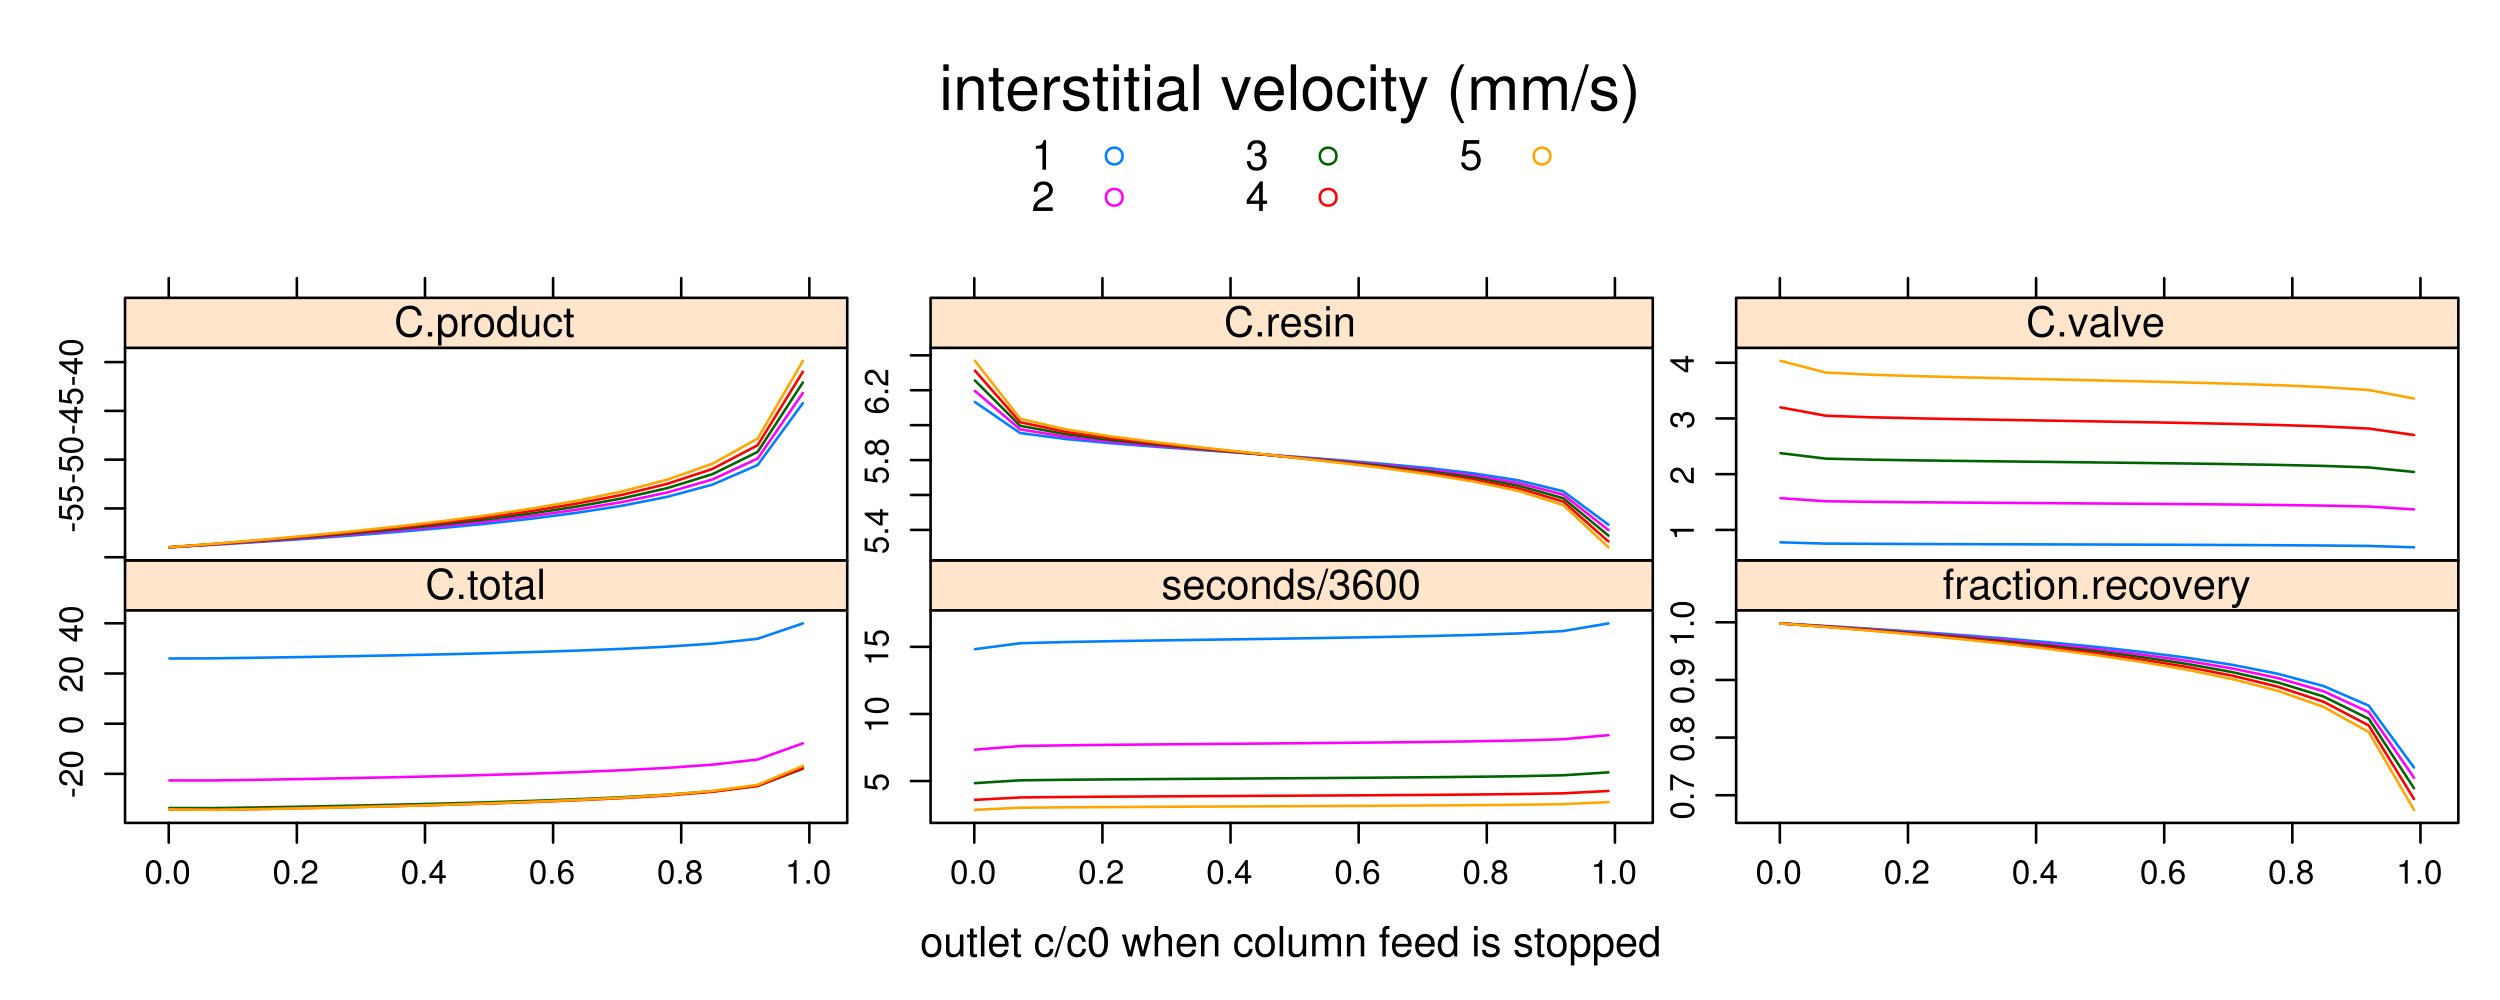<?xml version="1.0" encoding="UTF-8"?>
<svg xmlns="http://www.w3.org/2000/svg" xmlns:xlink="http://www.w3.org/1999/xlink" width="720pt" height="288pt" viewBox="0 0 720 288" version="1.1">
<defs>
<g>
<symbol overflow="visible" id="glyph0-0">
<path style="stroke:none;" d="M 3.266 -6.469 C 1.5 -6.469 0.438 -5.203 0.438 -3.094 C 0.438 -0.984 1.484 0.281 3.281 0.281 C 5.047 0.281 6.125 -0.984 6.125 -3.047 C 6.125 -5.219 5.078 -6.469 3.266 -6.469 Z M 3.281 -5.547 C 4.406 -5.547 5.078 -4.625 5.078 -3.062 C 5.078 -1.578 4.375 -0.641 3.281 -0.641 C 2.156 -0.641 1.469 -1.578 1.469 -3.094 C 1.469 -4.609 2.156 -5.547 3.281 -5.547 Z M 3.281 -5.547 "/>
</symbol>
<symbol overflow="visible" id="glyph0-1">
<path style="stroke:none;" d="M 5.781 0 L 5.781 -6.281 L 4.781 -6.281 L 4.781 -2.719 C 4.781 -1.438 4.109 -0.594 3.078 -0.594 C 2.281 -0.594 1.781 -1.078 1.781 -1.844 L 1.781 -6.281 L 0.781 -6.281 L 0.781 -1.438 C 0.781 -0.391 1.562 0.281 2.781 0.281 C 3.703 0.281 4.297 -0.047 4.891 -0.875 L 4.891 0 Z M 5.781 0 "/>
</symbol>
<symbol overflow="visible" id="glyph0-2">
<path style="stroke:none;" d="M 3.047 -6.281 L 2.016 -6.281 L 2.016 -8.016 L 1.016 -8.016 L 1.016 -6.281 L 0.172 -6.281 L 0.172 -5.469 L 1.016 -5.469 L 1.016 -0.719 C 1.016 -0.078 1.453 0.281 2.234 0.281 C 2.469 0.281 2.719 0.25 3.047 0.188 L 3.047 -0.641 C 2.922 -0.609 2.766 -0.594 2.562 -0.594 C 2.141 -0.594 2.016 -0.719 2.016 -1.156 L 2.016 -5.469 L 3.047 -5.469 Z M 3.047 -6.281 "/>
</symbol>
<symbol overflow="visible" id="glyph0-3">
<path style="stroke:none;" d="M 1.828 -8.75 L 0.812 -8.75 L 0.812 0 L 1.828 0 Z M 1.828 -8.75 "/>
</symbol>
<symbol overflow="visible" id="glyph0-4">
<path style="stroke:none;" d="M 6.156 -2.812 C 6.156 -3.766 6.078 -4.344 5.906 -4.812 C 5.5 -5.844 4.531 -6.469 3.359 -6.469 C 1.609 -6.469 0.484 -5.125 0.484 -3.062 C 0.484 -1 1.578 0.281 3.344 0.281 C 4.781 0.281 5.766 -0.547 6.031 -1.906 L 5.016 -1.906 C 4.734 -1.078 4.172 -0.641 3.375 -0.641 C 2.734 -0.641 2.203 -0.938 1.859 -1.469 C 1.625 -1.828 1.531 -2.188 1.531 -2.812 Z M 1.547 -3.625 C 1.625 -4.781 2.344 -5.547 3.344 -5.547 C 4.328 -5.547 5.094 -4.734 5.094 -3.703 C 5.094 -3.672 5.094 -3.641 5.078 -3.625 Z M 1.547 -3.625 "/>
</symbol>
<symbol overflow="visible" id="glyph0-5">
<path style="stroke:none;" d=""/>
</symbol>
<symbol overflow="visible" id="glyph0-6">
<path style="stroke:none;" d="M 5.656 -4.172 C 5.609 -4.781 5.469 -5.188 5.234 -5.531 C 4.797 -6.125 4.047 -6.469 3.172 -6.469 C 1.469 -6.469 0.375 -5.125 0.375 -3.031 C 0.375 -1.016 1.453 0.281 3.156 0.281 C 4.656 0.281 5.609 -0.625 5.719 -2.156 L 4.719 -2.156 C 4.547 -1.156 4.031 -0.641 3.188 -0.641 C 2.078 -0.641 1.422 -1.547 1.422 -3.031 C 1.422 -4.609 2.062 -5.547 3.156 -5.547 C 4 -5.547 4.531 -5.047 4.641 -4.172 Z M 5.656 -4.172 "/>
</symbol>
<symbol overflow="visible" id="glyph0-7">
<path style="stroke:none;" d="M 2.75 -8.75 L -0.094 0.234 L 0.562 0.234 L 3.406 -8.75 Z M 2.75 -8.75 "/>
</symbol>
<symbol overflow="visible" id="glyph0-8">
<path style="stroke:none;" d="M 3.297 -8.516 C 2.516 -8.516 1.781 -8.156 1.344 -7.578 C 0.797 -6.828 0.516 -5.688 0.516 -4.109 C 0.516 -1.25 1.469 0.281 3.297 0.281 C 5.094 0.281 6.078 -1.25 6.078 -4.047 C 6.078 -5.703 5.812 -6.797 5.25 -7.578 C 4.812 -8.172 4.109 -8.516 3.297 -8.516 Z M 3.297 -7.578 C 4.438 -7.578 5 -6.422 5 -4.141 C 5 -1.734 4.453 -0.594 3.281 -0.594 C 2.156 -0.594 1.594 -1.781 1.594 -4.109 C 1.594 -6.438 2.156 -7.578 3.297 -7.578 Z M 3.297 -7.578 "/>
</symbol>
<symbol overflow="visible" id="glyph0-9">
<path style="stroke:none;" d="M 6.641 0 L 8.5 -6.281 L 7.375 -6.281 L 6.125 -1.391 L 4.891 -6.281 L 3.656 -6.281 L 2.453 -1.391 L 1.172 -6.281 L 0.078 -6.281 L 1.891 0 L 3.031 0 L 4.234 -4.938 L 5.516 0 Z M 6.641 0 "/>
</symbol>
<symbol overflow="visible" id="glyph0-10">
<path style="stroke:none;" d="M 0.844 -8.75 L 0.844 0 L 1.844 0 L 1.844 -3.469 C 1.844 -4.75 2.516 -5.594 3.547 -5.594 C 3.859 -5.594 4.188 -5.484 4.422 -5.297 C 4.719 -5.094 4.844 -4.797 4.844 -4.359 L 4.844 0 L 5.828 0 L 5.828 -4.75 C 5.828 -5.812 5.078 -6.469 3.859 -6.469 C 2.969 -6.469 2.422 -6.188 1.844 -5.422 L 1.844 -8.75 Z M 0.844 -8.75 "/>
</symbol>
<symbol overflow="visible" id="glyph0-11">
<path style="stroke:none;" d="M 0.844 -6.281 L 0.844 0 L 1.844 0 L 1.844 -3.469 C 1.844 -4.75 2.516 -5.594 3.547 -5.594 C 4.344 -5.594 4.844 -5.109 4.844 -4.359 L 4.844 0 L 5.844 0 L 5.844 -4.75 C 5.844 -5.797 5.062 -6.469 3.859 -6.469 C 2.922 -6.469 2.312 -6.109 1.766 -5.234 L 1.766 -6.281 Z M 0.844 -6.281 "/>
</symbol>
<symbol overflow="visible" id="glyph0-12">
<path style="stroke:none;" d="M 0.844 -6.281 L 0.844 0 L 1.844 0 L 1.844 -3.953 C 1.844 -4.859 2.516 -5.594 3.328 -5.594 C 4.062 -5.594 4.484 -5.141 4.484 -4.328 L 4.484 0 L 5.5 0 L 5.5 -3.953 C 5.5 -4.859 6.156 -5.594 6.969 -5.594 C 7.703 -5.594 8.141 -5.125 8.141 -4.328 L 8.141 0 L 9.141 0 L 9.141 -4.719 C 9.141 -5.844 8.5 -6.469 7.312 -6.469 C 6.484 -6.469 5.969 -6.219 5.391 -5.516 C 5.016 -6.188 4.516 -6.469 3.703 -6.469 C 2.859 -6.469 2.297 -6.156 1.766 -5.406 L 1.766 -6.281 Z M 0.844 -6.281 "/>
</symbol>
<symbol overflow="visible" id="glyph0-13">
<path style="stroke:none;" d="M 3.094 -6.281 L 2.047 -6.281 L 2.047 -7.266 C 2.047 -7.688 2.297 -7.906 2.75 -7.906 C 2.828 -7.906 2.875 -7.906 3.094 -7.891 L 3.094 -8.719 C 2.875 -8.766 2.734 -8.781 2.531 -8.781 C 1.609 -8.781 1.062 -8.25 1.062 -7.359 L 1.062 -6.281 L 0.219 -6.281 L 0.219 -5.469 L 1.062 -5.469 L 1.062 0 L 2.047 0 L 2.047 -5.469 L 3.094 -5.469 Z M 3.094 -6.281 "/>
</symbol>
<symbol overflow="visible" id="glyph0-14">
<path style="stroke:none;" d="M 5.938 -8.75 L 4.938 -8.75 L 4.938 -5.5 C 4.531 -6.125 3.859 -6.469 3.016 -6.469 C 1.375 -6.469 0.312 -5.156 0.312 -3.156 C 0.312 -1.031 1.359 0.281 3.047 0.281 C 3.906 0.281 4.516 -0.047 5.047 -0.828 L 5.047 0 L 5.938 0 Z M 3.188 -5.531 C 4.266 -5.531 4.938 -4.578 4.938 -3.078 C 4.938 -1.625 4.25 -0.656 3.188 -0.656 C 2.094 -0.656 1.359 -1.625 1.359 -3.094 C 1.359 -4.562 2.094 -5.531 3.188 -5.531 Z M 3.188 -5.531 "/>
</symbol>
<symbol overflow="visible" id="glyph0-15">
<path style="stroke:none;" d="M 1.797 -6.281 L 0.797 -6.281 L 0.797 0 L 1.797 0 Z M 1.797 -8.75 L 0.797 -8.75 L 0.797 -7.484 L 1.797 -7.484 Z M 1.797 -8.75 "/>
</symbol>
<symbol overflow="visible" id="glyph0-16">
<path style="stroke:none;" d="M 5.25 -4.531 C 5.25 -5.766 4.422 -6.469 2.969 -6.469 C 1.516 -6.469 0.562 -5.719 0.562 -4.547 C 0.562 -3.562 1.062 -3.094 2.562 -2.734 L 3.484 -2.516 C 4.188 -2.344 4.469 -2.094 4.469 -1.625 C 4.469 -1.047 3.875 -0.641 3 -0.641 C 2.453 -0.641 2 -0.797 1.75 -1.062 C 1.594 -1.25 1.531 -1.422 1.469 -1.875 L 0.406 -1.875 C 0.453 -0.422 1.266 0.281 2.922 0.281 C 4.5 0.281 5.516 -0.5 5.516 -1.719 C 5.516 -2.656 4.984 -3.172 3.734 -3.469 L 2.766 -3.703 C 1.953 -3.891 1.609 -4.156 1.609 -4.594 C 1.609 -5.172 2.125 -5.547 2.938 -5.547 C 3.75 -5.547 4.172 -5.203 4.203 -4.531 Z M 5.25 -4.531 "/>
</symbol>
<symbol overflow="visible" id="glyph0-17">
<path style="stroke:none;" d="M 0.641 2.609 L 1.656 2.609 L 1.656 -0.656 C 2.188 -0.016 2.766 0.281 3.594 0.281 C 5.203 0.281 6.281 -1.031 6.281 -3.031 C 6.281 -5.141 5.25 -6.469 3.578 -6.469 C 2.719 -6.469 2.047 -6.078 1.578 -5.344 L 1.578 -6.281 L 0.641 -6.281 Z M 3.406 -5.531 C 4.516 -5.531 5.234 -4.562 5.234 -3.062 C 5.234 -1.625 4.5 -0.656 3.406 -0.656 C 2.359 -0.656 1.656 -1.625 1.656 -3.094 C 1.656 -4.578 2.359 -5.531 3.406 -5.531 Z M 3.406 -5.531 "/>
</symbol>
<symbol overflow="visible" id="glyph0-18">
<path style="stroke:none;" d="M 7.938 -6.031 C 7.594 -7.953 6.484 -8.891 4.578 -8.891 C 3.391 -8.891 2.453 -8.516 1.797 -7.797 C 1.016 -6.938 0.578 -5.688 0.578 -4.266 C 0.578 -2.828 1.016 -1.594 1.844 -0.75 C 2.516 -0.047 3.391 0.281 4.531 0.281 C 6.656 0.281 7.859 -0.875 8.125 -3.188 L 6.969 -3.188 C 6.875 -2.594 6.75 -2.188 6.578 -1.844 C 6.219 -1.109 5.469 -0.703 4.531 -0.703 C 2.797 -0.703 1.688 -2.094 1.688 -4.281 C 1.688 -6.531 2.75 -7.906 4.438 -7.906 C 5.141 -7.906 5.812 -7.688 6.172 -7.359 C 6.484 -7.062 6.672 -6.688 6.797 -6.031 Z M 7.938 -6.031 "/>
</symbol>
<symbol overflow="visible" id="glyph0-19">
<path style="stroke:none;" d="M 2.297 -1.25 L 1.047 -1.25 L 1.047 0 L 2.297 0 Z M 2.297 -1.25 "/>
</symbol>
<symbol overflow="visible" id="glyph0-20">
<path style="stroke:none;" d="M 6.422 -0.594 C 6.312 -0.562 6.266 -0.562 6.203 -0.562 C 5.859 -0.562 5.656 -0.75 5.656 -1.062 L 5.656 -4.75 C 5.656 -5.875 4.844 -6.469 3.297 -6.469 C 2.391 -6.469 1.625 -6.203 1.219 -5.734 C 0.922 -5.406 0.797 -5.047 0.781 -4.422 L 1.781 -4.422 C 1.875 -5.203 2.328 -5.547 3.266 -5.547 C 4.156 -5.547 4.672 -5.203 4.672 -4.609 L 4.672 -4.344 C 4.672 -3.922 4.422 -3.75 3.625 -3.641 C 2.203 -3.469 1.984 -3.422 1.609 -3.266 C 0.875 -2.969 0.5 -2.406 0.5 -1.578 C 0.5 -0.438 1.297 0.281 2.562 0.281 C 3.359 0.281 4 0 4.703 -0.641 C 4.781 -0.016 5.094 0.281 5.734 0.281 C 5.938 0.281 6.094 0.25 6.422 0.172 Z M 4.672 -1.984 C 4.672 -1.641 4.578 -1.438 4.266 -1.156 C 3.859 -0.797 3.375 -0.594 2.781 -0.594 C 2 -0.594 1.547 -0.969 1.547 -1.609 C 1.547 -2.266 1.984 -2.609 3.062 -2.766 C 4.109 -2.906 4.328 -2.953 4.672 -3.109 Z M 4.672 -1.984 "/>
</symbol>
<symbol overflow="visible" id="glyph0-21">
<path style="stroke:none;" d="M 2.656 -3.906 L 3.234 -3.906 C 4.391 -3.906 4.984 -3.391 4.984 -2.359 C 4.984 -1.297 4.328 -0.656 3.234 -0.656 C 2.078 -0.656 1.516 -1.234 1.438 -2.469 L 0.391 -2.469 C 0.438 -1.781 0.547 -1.344 0.75 -0.953 C 1.188 -0.141 2.031 0.281 3.188 0.281 C 4.938 0.281 6.078 -0.766 6.078 -2.375 C 6.078 -3.453 5.656 -4.062 4.625 -4.406 C 5.422 -4.719 5.812 -5.312 5.812 -6.172 C 5.812 -7.625 4.844 -8.516 3.234 -8.516 C 1.516 -8.516 0.594 -7.578 0.562 -5.766 L 1.625 -5.766 C 1.625 -6.281 1.688 -6.562 1.812 -6.828 C 2.047 -7.297 2.578 -7.578 3.234 -7.578 C 4.172 -7.578 4.734 -7.031 4.734 -6.125 C 4.734 -5.531 4.531 -5.172 4.062 -4.984 C 3.766 -4.859 3.391 -4.812 2.656 -4.797 Z M 2.656 -3.906 "/>
</symbol>
<symbol overflow="visible" id="glyph0-22">
<path style="stroke:none;" d="M 5.969 -6.281 C 5.766 -7.688 4.859 -8.516 3.562 -8.516 C 2.625 -8.516 1.781 -8.047 1.281 -7.297 C 0.75 -6.469 0.516 -5.422 0.516 -3.875 C 0.516 -2.453 0.734 -1.531 1.234 -0.781 C 1.688 -0.094 2.438 0.281 3.375 0.281 C 4.984 0.281 6.156 -0.922 6.156 -2.594 C 6.156 -4.172 5.078 -5.297 3.547 -5.297 C 2.719 -5.297 2.047 -4.969 1.594 -4.344 C 1.609 -6.422 2.281 -7.578 3.484 -7.578 C 4.234 -7.578 4.75 -7.109 4.922 -6.281 Z M 3.422 -4.359 C 4.438 -4.359 5.078 -3.641 5.078 -2.516 C 5.078 -1.438 4.359 -0.656 3.391 -0.656 C 2.406 -0.656 1.656 -1.469 1.656 -2.562 C 1.656 -3.625 2.375 -4.359 3.422 -4.359 Z M 3.422 -4.359 "/>
</symbol>
<symbol overflow="visible" id="glyph0-23">
<path style="stroke:none;" d="M 0.828 -6.281 L 0.828 0 L 1.844 0 L 1.844 -3.266 C 1.844 -4.156 2.062 -4.75 2.547 -5.094 C 2.859 -5.328 3.156 -5.406 3.859 -5.406 L 3.859 -6.438 C 3.688 -6.453 3.594 -6.469 3.469 -6.469 C 2.812 -6.469 2.328 -6.078 1.75 -5.141 L 1.75 -6.281 Z M 0.828 -6.281 "/>
</symbol>
<symbol overflow="visible" id="glyph0-24">
<path style="stroke:none;" d="M 3.422 0 L 5.828 -6.281 L 4.703 -6.281 L 2.922 -1.188 L 1.25 -6.281 L 0.125 -6.281 L 2.328 0 Z M 3.422 0 "/>
</symbol>
<symbol overflow="visible" id="glyph0-25">
<path style="stroke:none;" d="M 4.656 -6.281 L 2.922 -1.391 L 1.312 -6.281 L 0.234 -6.281 L 2.359 0.031 L 1.984 1.016 C 1.828 1.469 1.594 1.625 1.172 1.625 C 1.031 1.625 0.859 1.609 0.641 1.562 L 0.641 2.453 C 0.859 2.562 1.062 2.609 1.312 2.609 C 1.641 2.609 1.984 2.516 2.25 2.312 C 2.562 2.094 2.75 1.828 2.938 1.312 L 5.734 -6.281 Z M 4.656 -6.281 "/>
</symbol>
<symbol overflow="visible" id="glyph0-26">
<path style="stroke:none;" d="M 3.109 -6.062 L 3.109 0 L 4.156 0 L 4.156 -8.516 L 3.469 -8.516 C 3.094 -7.203 2.859 -7.016 1.219 -6.812 L 1.219 -6.062 Z M 3.109 -6.062 "/>
</symbol>
<symbol overflow="visible" id="glyph0-27">
<path style="stroke:none;" d="M 6.078 -1.047 L 1.594 -1.047 C 1.703 -1.734 2.094 -2.188 3.125 -2.797 L 4.328 -3.438 C 5.516 -4.094 6.125 -4.969 6.125 -6.016 C 6.125 -6.719 5.844 -7.375 5.344 -7.844 C 4.844 -8.297 4.219 -8.516 3.406 -8.516 C 2.328 -8.516 1.531 -8.125 1.062 -7.406 C 0.75 -6.953 0.625 -6.422 0.594 -5.562 L 1.656 -5.562 C 1.688 -6.125 1.766 -6.484 1.906 -6.75 C 2.188 -7.266 2.734 -7.578 3.375 -7.578 C 4.328 -7.578 5.047 -6.906 5.047 -5.984 C 5.047 -5.312 4.656 -4.734 3.906 -4.312 L 2.797 -3.688 C 1.016 -2.672 0.5 -1.875 0.406 0 L 6.078 0 Z M 6.078 -1.047 "/>
</symbol>
<symbol overflow="visible" id="glyph0-28">
<path style="stroke:none;" d="M 3.922 -2.047 L 3.922 0 L 4.984 0 L 4.984 -2.047 L 6.234 -2.047 L 6.234 -2.984 L 4.984 -2.984 L 4.984 -8.516 L 4.203 -8.516 L 0.344 -3.156 L 0.344 -2.047 Z M 3.922 -2.984 L 1.266 -2.984 L 3.922 -6.703 Z M 3.922 -2.984 "/>
</symbol>
<symbol overflow="visible" id="glyph0-29">
<path style="stroke:none;" d="M 5.719 -8.516 L 1.312 -8.516 L 0.688 -3.875 L 1.656 -3.875 C 2.141 -4.469 2.562 -4.672 3.219 -4.672 C 4.359 -4.672 5.078 -3.891 5.078 -2.625 C 5.078 -1.406 4.375 -0.656 3.219 -0.656 C 2.297 -0.656 1.734 -1.125 1.469 -2.094 L 0.422 -2.094 C 0.562 -1.391 0.688 -1.062 0.938 -0.75 C 1.422 -0.094 2.281 0.281 3.234 0.281 C 4.953 0.281 6.156 -0.969 6.156 -2.766 C 6.156 -4.453 5.047 -5.609 3.406 -5.609 C 2.812 -5.609 2.328 -5.453 1.844 -5.094 L 2.172 -7.469 L 5.719 -7.469 Z M 5.719 -8.516 "/>
</symbol>
<symbol overflow="visible" id="glyph1-0">
<path style="stroke:none;" d="M -3 -2.719 L -3 -0.438 L -2.297 -0.438 L -2.297 -2.719 Z M -3 -2.719 "/>
</symbol>
<symbol overflow="visible" id="glyph1-1">
<path style="stroke:none;" d="M -0.828 -4.859 L -0.828 -1.281 C -1.391 -1.359 -1.75 -1.672 -2.234 -2.5 L -2.75 -3.469 C -3.266 -4.406 -3.969 -4.906 -4.812 -4.906 C -5.375 -4.906 -5.906 -4.672 -6.266 -4.266 C -6.625 -3.859 -6.797 -3.375 -6.797 -2.719 C -6.797 -1.859 -6.5 -1.219 -5.922 -0.844 C -5.562 -0.609 -5.125 -0.5 -4.438 -0.484 L -4.438 -1.328 C -4.906 -1.359 -5.188 -1.406 -5.406 -1.531 C -5.812 -1.75 -6.062 -2.188 -6.062 -2.703 C -6.062 -3.469 -5.516 -4.031 -4.781 -4.031 C -4.25 -4.031 -3.797 -3.719 -3.438 -3.125 L -2.938 -2.234 C -2.141 -0.812 -1.5 -0.406 0 -0.328 L 0 -4.859 Z M -0.828 -4.859 "/>
</symbol>
<symbol overflow="visible" id="glyph1-2">
<path style="stroke:none;" d="M -6.797 -2.641 C -6.797 -2 -6.531 -1.422 -6.047 -1.078 C -5.453 -0.641 -4.547 -0.406 -3.297 -0.406 C -1 -0.406 0.219 -1.188 0.219 -2.641 C 0.219 -4.078 -1 -4.859 -3.234 -4.859 C -4.562 -4.859 -5.438 -4.656 -6.047 -4.203 C -6.531 -3.844 -6.797 -3.281 -6.797 -2.641 Z M -6.047 -2.641 C -6.047 -3.547 -5.125 -4 -3.312 -4 C -1.375 -4 -0.484 -3.562 -0.484 -2.625 C -0.484 -1.734 -1.422 -1.281 -3.281 -1.281 C -5.141 -1.281 -6.047 -1.734 -6.047 -2.641 Z M -6.047 -2.641 "/>
</symbol>
<symbol overflow="visible" id="glyph1-3">
<path style="stroke:none;" d="M -1.625 -3.141 L 0 -3.141 L 0 -3.984 L -1.625 -3.984 L -1.625 -4.984 L -2.391 -4.984 L -2.391 -3.984 L -6.797 -3.984 L -6.797 -3.359 L -2.516 -0.266 L -1.625 -0.266 Z M -2.391 -3.141 L -2.391 -1 L -5.359 -3.141 Z M -2.391 -3.141 "/>
</symbol>
<symbol overflow="visible" id="glyph1-4">
<path style="stroke:none;" d="M -6.797 -4.562 L -6.797 -1.062 L -3.094 -0.547 L -3.094 -1.328 C -3.562 -1.719 -3.734 -2.047 -3.734 -2.578 C -3.734 -3.484 -3.109 -4.062 -2.094 -4.062 C -1.125 -4.062 -0.531 -3.484 -0.531 -2.578 C -0.531 -1.828 -0.906 -1.375 -1.672 -1.188 L -1.672 -0.328 C -1.109 -0.453 -0.844 -0.547 -0.594 -0.75 C -0.078 -1.125 0.219 -1.828 0.219 -2.594 C 0.219 -3.969 -0.781 -4.922 -2.219 -4.922 C -3.562 -4.922 -4.484 -4.031 -4.484 -2.719 C -4.484 -2.25 -4.359 -1.859 -4.062 -1.469 L -5.969 -1.734 L -5.969 -4.562 Z M -6.797 -4.562 "/>
</symbol>
<symbol overflow="visible" id="glyph1-5">
<path style="stroke:none;" d="M -4.844 -2.484 L 0 -2.484 L 0 -3.328 L -6.797 -3.328 L -6.797 -2.766 C -5.75 -2.469 -5.609 -2.281 -5.453 -0.984 L -4.844 -0.984 Z M -4.844 -2.484 "/>
</symbol>
<symbol overflow="visible" id="glyph1-6">
<path style="stroke:none;" d="M -1 -1.828 L -1 -0.828 L 0 -0.828 L 0 -1.828 Z M -1 -1.828 "/>
</symbol>
<symbol overflow="visible" id="glyph1-7">
<path style="stroke:none;" d="M -6.797 -4.984 L -6.797 -0.438 L -5.969 -0.438 L -5.969 -4.109 C -3.656 -2.5 -2.234 -1.828 0 -1.328 L 0 -2.219 C -2.172 -2.594 -4.047 -3.453 -6.094 -4.984 Z M -6.797 -4.984 "/>
</symbol>
<symbol overflow="visible" id="glyph1-8">
<path style="stroke:none;" d="M -3.578 -3.75 C -4 -4.453 -4.344 -4.688 -4.984 -4.688 C -6.047 -4.688 -6.797 -3.844 -6.797 -2.641 C -6.797 -1.438 -6.047 -0.594 -4.984 -0.594 C -4.359 -0.594 -4.016 -0.828 -3.578 -1.516 C -3.203 -0.734 -2.641 -0.359 -1.891 -0.359 C -0.641 -0.359 0.219 -1.297 0.219 -2.641 C 0.219 -3.984 -0.641 -4.922 -1.875 -4.922 C -2.641 -4.922 -3.203 -4.531 -3.578 -3.75 Z M -6.047 -2.641 C -6.047 -3.359 -5.625 -3.812 -4.969 -3.812 C -4.344 -3.812 -3.922 -3.344 -3.922 -2.641 C -3.922 -1.922 -4.344 -1.453 -4.984 -1.453 C -5.625 -1.453 -6.047 -1.922 -6.047 -2.641 Z M -3.203 -2.641 C -3.203 -3.484 -2.672 -4.062 -1.875 -4.062 C -1.062 -4.062 -0.531 -3.484 -0.531 -2.625 C -0.531 -1.797 -1.078 -1.219 -1.875 -1.219 C -2.672 -1.219 -3.203 -1.797 -3.203 -2.641 Z M -3.203 -2.641 "/>
</symbol>
<symbol overflow="visible" id="glyph1-9">
<path style="stroke:none;" d="M -1.547 -0.516 C -0.438 -0.672 0.219 -1.406 0.219 -2.438 C 0.219 -3.188 -0.141 -3.859 -0.75 -4.266 C -1.406 -4.688 -2.25 -4.891 -3.484 -4.891 C -4.625 -4.891 -5.359 -4.703 -5.953 -4.312 C -6.5 -3.938 -6.797 -3.344 -6.797 -2.594 C -6.797 -1.297 -5.844 -0.359 -4.516 -0.359 C -3.25 -0.359 -2.344 -1.234 -2.344 -2.453 C -2.344 -3.094 -2.578 -3.562 -3.109 -4.016 C -1.453 -4 -0.531 -3.469 -0.531 -2.5 C -0.531 -1.906 -0.906 -1.484 -1.547 -1.359 Z M -6.062 -2.578 C -6.062 -3.375 -5.406 -3.969 -4.531 -3.969 C -3.688 -3.969 -3.094 -3.375 -3.094 -2.547 C -3.094 -1.734 -3.672 -1.234 -4.578 -1.234 C -5.438 -1.234 -6.062 -1.797 -6.062 -2.578 Z M -6.062 -2.578 "/>
</symbol>
<symbol overflow="visible" id="glyph1-10">
<path style="stroke:none;" d="M -5.031 -4.781 C -6.141 -4.609 -6.797 -3.891 -6.797 -2.844 C -6.797 -2.094 -6.438 -1.422 -5.828 -1.031 C -5.172 -0.609 -4.344 -0.406 -3.094 -0.406 C -1.953 -0.406 -1.234 -0.578 -0.625 -0.984 C -0.078 -1.359 0.219 -1.953 0.219 -2.703 C 0.219 -3.984 -0.734 -4.922 -2.078 -4.922 C -3.344 -4.922 -4.234 -4.062 -4.234 -2.844 C -4.234 -2.172 -3.969 -1.641 -3.469 -1.281 C -5.125 -1.281 -6.047 -1.828 -6.047 -2.797 C -6.047 -3.391 -5.672 -3.797 -5.031 -3.938 Z M -3.484 -2.734 C -3.484 -3.547 -2.922 -4.062 -2 -4.062 C -1.156 -4.062 -0.531 -3.484 -0.531 -2.703 C -0.531 -1.922 -1.188 -1.328 -2.047 -1.328 C -2.891 -1.328 -3.484 -1.906 -3.484 -2.734 Z M -3.484 -2.734 "/>
</symbol>
<symbol overflow="visible" id="glyph1-11">
<path style="stroke:none;" d="M -3.125 -2.125 L -3.125 -2.578 C -3.125 -3.516 -2.703 -3.984 -1.891 -3.984 C -1.031 -3.984 -0.531 -3.469 -0.531 -2.578 C -0.531 -1.656 -0.984 -1.203 -1.969 -1.156 L -1.969 -0.312 C -1.422 -0.344 -1.078 -0.438 -0.766 -0.609 C -0.109 -0.953 0.219 -1.625 0.219 -2.547 C 0.219 -3.953 -0.609 -4.859 -1.906 -4.859 C -2.766 -4.859 -3.25 -4.516 -3.516 -3.703 C -3.766 -4.344 -4.25 -4.656 -4.938 -4.656 C -6.109 -4.656 -6.797 -3.875 -6.797 -2.578 C -6.797 -1.203 -6.047 -0.484 -4.609 -0.453 L -4.609 -1.297 C -5.016 -1.312 -5.25 -1.344 -5.453 -1.453 C -5.828 -1.641 -6.062 -2.062 -6.062 -2.594 C -6.062 -3.344 -5.625 -3.797 -4.906 -3.797 C -4.422 -3.797 -4.141 -3.609 -3.984 -3.25 C -3.891 -3.016 -3.844 -2.719 -3.844 -2.125 Z M -3.125 -2.125 "/>
</symbol>
<symbol overflow="visible" id="glyph2-0">
<path style="stroke:none;" d="M 2.641 -6.797 C 2 -6.797 1.422 -6.531 1.078 -6.047 C 0.641 -5.453 0.406 -4.547 0.406 -3.297 C 0.406 -1 1.188 0.219 2.641 0.219 C 4.078 0.219 4.859 -1 4.859 -3.234 C 4.859 -4.562 4.656 -5.438 4.203 -6.047 C 3.844 -6.531 3.281 -6.797 2.641 -6.797 Z M 2.641 -6.047 C 3.547 -6.047 4 -5.125 4 -3.312 C 4 -1.375 3.562 -0.484 2.625 -0.484 C 1.734 -0.484 1.281 -1.422 1.281 -3.281 C 1.281 -5.141 1.734 -6.047 2.641 -6.047 Z M 2.641 -6.047 "/>
</symbol>
<symbol overflow="visible" id="glyph2-1">
<path style="stroke:none;" d="M 1.828 -1 L 0.828 -1 L 0.828 0 L 1.828 0 Z M 1.828 -1 "/>
</symbol>
<symbol overflow="visible" id="glyph2-2">
<path style="stroke:none;" d="M 4.859 -0.828 L 1.281 -0.828 C 1.359 -1.391 1.672 -1.75 2.5 -2.234 L 3.469 -2.75 C 4.406 -3.266 4.906 -3.969 4.906 -4.812 C 4.906 -5.375 4.672 -5.906 4.266 -6.266 C 3.859 -6.625 3.375 -6.797 2.719 -6.797 C 1.859 -6.797 1.219 -6.5 0.844 -5.922 C 0.609 -5.562 0.5 -5.125 0.484 -4.438 L 1.328 -4.438 C 1.359 -4.906 1.406 -5.188 1.531 -5.406 C 1.75 -5.812 2.188 -6.062 2.703 -6.062 C 3.469 -6.062 4.031 -5.516 4.031 -4.781 C 4.031 -4.25 3.719 -3.797 3.125 -3.438 L 2.234 -2.938 C 0.812 -2.141 0.406 -1.5 0.328 0 L 4.859 0 Z M 4.859 -0.828 "/>
</symbol>
<symbol overflow="visible" id="glyph2-3">
<path style="stroke:none;" d="M 3.141 -1.625 L 3.141 0 L 3.984 0 L 3.984 -1.625 L 4.984 -1.625 L 4.984 -2.391 L 3.984 -2.391 L 3.984 -6.797 L 3.359 -6.797 L 0.266 -2.516 L 0.266 -1.625 Z M 3.141 -2.391 L 1 -2.391 L 3.141 -5.359 Z M 3.141 -2.391 "/>
</symbol>
<symbol overflow="visible" id="glyph2-4">
<path style="stroke:none;" d="M 4.781 -5.031 C 4.609 -6.141 3.891 -6.797 2.844 -6.797 C 2.094 -6.797 1.422 -6.438 1.031 -5.828 C 0.609 -5.172 0.406 -4.344 0.406 -3.094 C 0.406 -1.953 0.578 -1.234 0.984 -0.625 C 1.359 -0.078 1.953 0.219 2.703 0.219 C 3.984 0.219 4.922 -0.734 4.922 -2.078 C 4.922 -3.344 4.062 -4.234 2.844 -4.234 C 2.172 -4.234 1.641 -3.969 1.281 -3.469 C 1.281 -5.125 1.828 -6.047 2.797 -6.047 C 3.391 -6.047 3.797 -5.672 3.938 -5.031 Z M 2.734 -3.484 C 3.547 -3.484 4.062 -2.922 4.062 -2 C 4.062 -1.156 3.484 -0.531 2.703 -0.531 C 1.922 -0.531 1.328 -1.188 1.328 -2.047 C 1.328 -2.891 1.906 -3.484 2.734 -3.484 Z M 2.734 -3.484 "/>
</symbol>
<symbol overflow="visible" id="glyph2-5">
<path style="stroke:none;" d="M 3.75 -3.578 C 4.453 -4 4.688 -4.344 4.688 -4.984 C 4.688 -6.047 3.844 -6.797 2.641 -6.797 C 1.438 -6.797 0.594 -6.047 0.594 -4.984 C 0.594 -4.359 0.828 -4.016 1.516 -3.578 C 0.734 -3.203 0.359 -2.641 0.359 -1.891 C 0.359 -0.641 1.297 0.219 2.641 0.219 C 3.984 0.219 4.922 -0.641 4.922 -1.875 C 4.922 -2.641 4.531 -3.203 3.75 -3.578 Z M 2.641 -6.047 C 3.359 -6.047 3.812 -5.625 3.812 -4.969 C 3.812 -4.344 3.344 -3.922 2.641 -3.922 C 1.922 -3.922 1.453 -4.344 1.453 -4.984 C 1.453 -5.625 1.922 -6.047 2.641 -6.047 Z M 2.641 -3.203 C 3.484 -3.203 4.062 -2.672 4.062 -1.875 C 4.062 -1.062 3.484 -0.531 2.625 -0.531 C 1.797 -0.531 1.219 -1.078 1.219 -1.875 C 1.219 -2.672 1.797 -3.203 2.641 -3.203 Z M 2.641 -3.203 "/>
</symbol>
<symbol overflow="visible" id="glyph2-6">
<path style="stroke:none;" d="M 2.484 -4.844 L 2.484 0 L 3.328 0 L 3.328 -6.797 L 2.766 -6.797 C 2.469 -5.75 2.281 -5.609 0.984 -5.453 L 0.984 -4.844 Z M 2.484 -4.844 "/>
</symbol>
<symbol overflow="visible" id="glyph3-0">
<path style="stroke:none;" d="M 2.703 -9.438 L 1.203 -9.438 L 1.203 0 L 2.703 0 Z M 2.703 -13.125 L 1.188 -13.125 L 1.188 -11.234 L 2.703 -11.234 Z M 2.703 -13.125 "/>
</symbol>
<symbol overflow="visible" id="glyph3-1">
<path style="stroke:none;" d="M 1.266 -9.438 L 1.266 0 L 2.766 0 L 2.766 -5.203 C 2.766 -7.125 3.781 -8.391 5.328 -8.391 C 6.516 -8.391 7.266 -7.672 7.266 -6.531 L 7.266 0 L 8.766 0 L 8.766 -7.125 C 8.766 -8.688 7.594 -9.703 5.781 -9.703 C 4.375 -9.703 3.469 -9.156 2.641 -7.844 L 2.641 -9.438 Z M 1.266 -9.438 "/>
</symbol>
<symbol overflow="visible" id="glyph3-2">
<path style="stroke:none;" d="M 4.578 -9.438 L 3.031 -9.438 L 3.031 -12.031 L 1.531 -12.031 L 1.531 -9.438 L 0.25 -9.438 L 0.25 -8.203 L 1.531 -8.203 L 1.531 -1.078 C 1.531 -0.125 2.172 0.406 3.344 0.406 C 3.703 0.406 4.062 0.375 4.578 0.281 L 4.578 -0.969 C 4.375 -0.922 4.141 -0.906 3.859 -0.906 C 3.203 -0.906 3.031 -1.078 3.031 -1.75 L 3.031 -8.203 L 4.578 -8.203 Z M 4.578 -9.438 "/>
</symbol>
<symbol overflow="visible" id="glyph3-3">
<path style="stroke:none;" d="M 9.234 -4.219 C 9.234 -5.656 9.125 -6.516 8.859 -7.219 C 8.25 -8.766 6.797 -9.703 5.047 -9.703 C 2.406 -9.703 0.719 -7.688 0.719 -4.594 C 0.719 -1.5 2.359 0.406 5 0.406 C 7.156 0.406 8.656 -0.812 9.031 -2.859 L 7.531 -2.859 C 7.109 -1.625 6.266 -0.969 5.062 -0.969 C 4.109 -0.969 3.297 -1.406 2.797 -2.203 C 2.438 -2.734 2.297 -3.281 2.281 -4.219 Z M 2.328 -5.438 C 2.453 -7.188 3.516 -8.312 5.016 -8.312 C 6.5 -8.312 7.625 -7.094 7.625 -5.547 C 7.625 -5.516 7.625 -5.469 7.609 -5.438 Z M 2.328 -5.438 "/>
</symbol>
<symbol overflow="visible" id="glyph3-4">
<path style="stroke:none;" d="M 1.234 -9.438 L 1.234 0 L 2.75 0 L 2.75 -4.891 C 2.75 -6.25 3.094 -7.125 3.812 -7.656 C 4.281 -7.984 4.734 -8.094 5.781 -8.125 L 5.781 -9.641 C 5.531 -9.688 5.406 -9.703 5.203 -9.703 C 4.234 -9.703 3.484 -9.125 2.625 -7.719 L 2.625 -9.438 Z M 1.234 -9.438 "/>
</symbol>
<symbol overflow="visible" id="glyph3-5">
<path style="stroke:none;" d="M 7.891 -6.797 C 7.859 -8.656 6.641 -9.703 4.469 -9.703 C 2.266 -9.703 0.844 -8.562 0.844 -6.828 C 0.844 -5.344 1.609 -4.641 3.828 -4.109 L 5.234 -3.766 C 6.281 -3.516 6.703 -3.125 6.703 -2.453 C 6.703 -1.562 5.812 -0.969 4.5 -0.969 C 3.688 -0.969 3 -1.203 2.625 -1.609 C 2.391 -1.875 2.281 -2.141 2.203 -2.812 L 0.609 -2.812 C 0.688 -0.625 1.906 0.406 4.375 0.406 C 6.75 0.406 8.266 -0.75 8.266 -2.578 C 8.266 -3.984 7.469 -4.75 5.594 -5.203 L 4.156 -5.547 C 2.938 -5.828 2.406 -6.234 2.406 -6.891 C 2.406 -7.766 3.188 -8.312 4.406 -8.312 C 5.609 -8.312 6.266 -7.797 6.297 -6.797 Z M 7.891 -6.797 "/>
</symbol>
<symbol overflow="visible" id="glyph3-6">
<path style="stroke:none;" d="M 9.625 -0.875 C 9.469 -0.844 9.391 -0.844 9.312 -0.844 C 8.781 -0.844 8.5 -1.109 8.5 -1.578 L 8.5 -7.125 C 8.5 -8.797 7.266 -9.703 4.953 -9.703 C 3.578 -9.703 2.453 -9.312 1.812 -8.609 C 1.391 -8.125 1.203 -7.578 1.172 -6.641 L 2.688 -6.641 C 2.812 -7.797 3.484 -8.312 4.891 -8.312 C 6.25 -8.312 7 -7.812 7 -6.906 L 7 -6.516 C 7 -5.891 6.625 -5.609 5.438 -5.469 C 3.312 -5.203 2.984 -5.125 2.406 -4.891 C 1.312 -4.453 0.75 -3.594 0.75 -2.375 C 0.75 -0.672 1.938 0.406 3.859 0.406 C 5.047 0.406 6 0 7.062 -0.969 C 7.156 -0.016 7.625 0.406 8.609 0.406 C 8.906 0.406 9.141 0.375 9.625 0.25 Z M 7 -2.969 C 7 -2.469 6.859 -2.156 6.406 -1.75 C 5.797 -1.188 5.062 -0.906 4.172 -0.906 C 3 -0.906 2.328 -1.453 2.328 -2.406 C 2.328 -3.406 2.984 -3.906 4.594 -4.141 C 6.172 -4.359 6.5 -4.422 7 -4.656 Z M 7 -2.969 "/>
</symbol>
<symbol overflow="visible" id="glyph3-7">
<path style="stroke:none;" d="M 2.734 -13.125 L 1.219 -13.125 L 1.219 0 L 2.734 0 Z M 2.734 -13.125 "/>
</symbol>
<symbol overflow="visible" id="glyph3-8">
<path style="stroke:none;" d=""/>
</symbol>
<symbol overflow="visible" id="glyph3-9">
<path style="stroke:none;" d="M 5.125 0 L 8.75 -9.438 L 7.062 -9.438 L 4.391 -1.781 L 1.875 -9.438 L 0.188 -9.438 L 3.484 0 Z M 5.125 0 "/>
</symbol>
<symbol overflow="visible" id="glyph3-10">
<path style="stroke:none;" d="M 4.891 -9.703 C 2.25 -9.703 0.641 -7.812 0.641 -4.641 C 0.641 -1.469 2.234 0.406 4.906 0.406 C 7.562 0.406 9.188 -1.469 9.188 -4.578 C 9.188 -7.828 7.609 -9.703 4.891 -9.703 Z M 4.906 -8.312 C 6.609 -8.312 7.609 -6.938 7.609 -4.594 C 7.609 -2.375 6.562 -0.969 4.906 -0.969 C 3.234 -0.969 2.219 -2.359 2.219 -4.641 C 2.219 -6.906 3.234 -8.312 4.906 -8.312 Z M 4.906 -8.312 "/>
</symbol>
<symbol overflow="visible" id="glyph3-11">
<path style="stroke:none;" d="M 8.484 -6.266 C 8.406 -7.188 8.203 -7.781 7.844 -8.297 C 7.203 -9.188 6.062 -9.703 4.75 -9.703 C 2.219 -9.703 0.562 -7.688 0.562 -4.547 C 0.562 -1.516 2.172 0.406 4.734 0.406 C 6.984 0.406 8.406 -0.938 8.594 -3.234 L 7.078 -3.234 C 6.828 -1.734 6.047 -0.969 4.766 -0.969 C 3.109 -0.969 2.125 -2.328 2.125 -4.547 C 2.125 -6.906 3.094 -8.312 4.734 -8.312 C 6 -8.312 6.781 -7.578 6.969 -6.266 Z M 8.484 -6.266 "/>
</symbol>
<symbol overflow="visible" id="glyph3-12">
<path style="stroke:none;" d="M 6.984 -9.438 L 4.375 -2.094 L 1.969 -9.438 L 0.359 -9.438 L 3.547 0.031 L 2.969 1.531 C 2.734 2.203 2.391 2.453 1.766 2.453 C 1.547 2.453 1.297 2.406 0.969 2.344 L 0.969 3.688 C 1.281 3.859 1.578 3.922 1.984 3.922 C 2.469 3.922 2.984 3.766 3.391 3.469 C 3.859 3.125 4.125 2.734 4.406 1.984 L 8.609 -9.438 Z M 6.984 -9.438 "/>
</symbol>
<symbol overflow="visible" id="glyph3-13">
<path style="stroke:none;" d="M 4.25 -13.125 C 2.453 -10.766 1.312 -7.484 1.312 -4.656 C 1.312 -1.812 2.453 1.453 4.25 3.812 L 5.234 3.812 C 3.656 1.234 2.766 -1.781 2.766 -4.656 C 2.766 -7.531 3.656 -10.562 5.234 -13.125 Z M 4.25 -13.125 "/>
</symbol>
<symbol overflow="visible" id="glyph3-14">
<path style="stroke:none;" d="M 1.266 -9.438 L 1.266 0 L 2.766 0 L 2.766 -5.922 C 2.766 -7.297 3.766 -8.391 4.984 -8.391 C 6.109 -8.391 6.734 -7.703 6.734 -6.5 L 6.734 0 L 8.25 0 L 8.25 -5.922 C 8.25 -7.297 9.234 -8.391 10.453 -8.391 C 11.562 -8.391 12.203 -7.688 12.203 -6.5 L 12.203 0 L 13.719 0 L 13.719 -7.078 C 13.719 -8.766 12.75 -9.703 10.984 -9.703 C 9.719 -9.703 8.969 -9.328 8.078 -8.266 C 7.531 -9.266 6.766 -9.703 5.547 -9.703 C 4.281 -9.703 3.453 -9.234 2.641 -8.094 L 2.641 -9.438 Z M 1.266 -9.438 "/>
</symbol>
<symbol overflow="visible" id="glyph3-15">
<path style="stroke:none;" d="M 4.125 -13.125 L -0.141 0.359 L 0.844 0.359 L 5.109 -13.125 Z M 4.125 -13.125 "/>
</symbol>
<symbol overflow="visible" id="glyph3-16">
<path style="stroke:none;" d="M 1.672 3.812 C 3.469 1.453 4.609 -1.812 4.609 -4.641 C 4.609 -7.484 3.469 -10.766 1.672 -13.125 L 0.688 -13.125 C 2.266 -10.547 3.156 -7.531 3.156 -4.641 C 3.156 -1.781 2.266 1.266 0.688 3.812 Z M 1.672 3.812 "/>
</symbol>
</g>
<clipPath id="clip1">
  <path d="M 36.008 175.781 L 245 175.781 L 245 237.992 L 36.008 237.992 Z M 36.008 175.781 "/>
</clipPath>
<clipPath id="clip2">
  <path d="M 36.008 161.379 L 245 161.379 L 245 176.777 L 36.008 176.777 Z M 36.008 161.379 "/>
</clipPath>
<clipPath id="clip3">
  <path d="M 268.008 175.781 L 477 175.781 L 477 237.992 L 268.008 237.992 Z M 268.008 175.781 "/>
</clipPath>
<clipPath id="clip4">
  <path d="M 268.008 161.379 L 477 161.379 L 477 176.777 L 268.008 176.777 Z M 268.008 161.379 "/>
</clipPath>
<clipPath id="clip5">
  <path d="M 500.008 175.781 L 709 175.781 L 709 237.992 L 500.008 237.992 Z M 500.008 175.781 "/>
</clipPath>
<clipPath id="clip6">
  <path d="M 500.008 161.379 L 709 161.379 L 709 176.777 L 500.008 176.777 Z M 500.008 161.379 "/>
</clipPath>
<clipPath id="clip7">
  <path d="M 36.008 100.168 L 245 100.168 L 245 162.379 L 36.008 162.379 Z M 36.008 100.168 "/>
</clipPath>
<clipPath id="clip8">
  <path d="M 36.008 85.77 L 245 85.77 L 245 101.168 L 36.008 101.168 Z M 36.008 85.77 "/>
</clipPath>
<clipPath id="clip9">
  <path d="M 268.008 100.168 L 477 100.168 L 477 162.379 L 268.008 162.379 Z M 268.008 100.168 "/>
</clipPath>
<clipPath id="clip10">
  <path d="M 268.008 85.77 L 477 85.77 L 477 101.168 L 268.008 101.168 Z M 268.008 85.77 "/>
</clipPath>
<clipPath id="clip11">
  <path d="M 500.008 100.168 L 709 100.168 L 709 162.379 L 500.008 162.379 Z M 500.008 100.168 "/>
</clipPath>
<clipPath id="clip12">
  <path d="M 500.008 85.77 L 709 85.77 L 709 101.168 L 500.008 101.168 Z M 500.008 85.77 "/>
</clipPath>
</defs>
<g id="surface46">
<rect x="0" y="0" width="720" height="288" style="fill:rgb(100%,100%,100%);fill-opacity:1;stroke:none;"/>
<g style="fill:rgb(0%,0%,0%);fill-opacity:1;">
  <use xlink:href="#glyph0-0" x="265.004" y="275.436"/>
  <use xlink:href="#glyph0-1" x="271.676" y="275.436"/>
  <use xlink:href="#glyph0-2" x="278.348" y="275.436"/>
  <use xlink:href="#glyph0-3" x="281.684" y="275.436"/>
  <use xlink:href="#glyph0-4" x="284.348" y="275.436"/>
  <use xlink:href="#glyph0-2" x="291.02" y="275.436"/>
  <use xlink:href="#glyph0-5" x="294.355" y="275.436"/>
  <use xlink:href="#glyph0-6" x="297.691" y="275.436"/>
  <use xlink:href="#glyph0-7" x="303.691" y="275.436"/>
  <use xlink:href="#glyph0-6" x="307.027" y="275.436"/>
  <use xlink:href="#glyph0-8" x="313.027" y="275.436"/>
  <use xlink:href="#glyph0-5" x="319.699" y="275.436"/>
  <use xlink:href="#glyph0-9" x="323.035" y="275.436"/>
  <use xlink:href="#glyph0-10" x="331.699" y="275.436"/>
  <use xlink:href="#glyph0-4" x="338.371" y="275.436"/>
  <use xlink:href="#glyph0-11" x="345.043" y="275.436"/>
  <use xlink:href="#glyph0-5" x="351.715" y="275.436"/>
  <use xlink:href="#glyph0-6" x="355.051" y="275.436"/>
  <use xlink:href="#glyph0-0" x="361.051" y="275.436"/>
  <use xlink:href="#glyph0-3" x="367.723" y="275.436"/>
  <use xlink:href="#glyph0-1" x="370.387" y="275.436"/>
  <use xlink:href="#glyph0-12" x="377.059" y="275.436"/>
  <use xlink:href="#glyph0-11" x="387.055" y="275.436"/>
  <use xlink:href="#glyph0-5" x="393.727" y="275.436"/>
  <use xlink:href="#glyph0-13" x="397.062" y="275.436"/>
  <use xlink:href="#glyph0-4" x="400.398" y="275.436"/>
  <use xlink:href="#glyph0-4" x="407.07" y="275.436"/>
  <use xlink:href="#glyph0-14" x="413.742" y="275.436"/>
  <use xlink:href="#glyph0-5" x="420.414" y="275.436"/>
  <use xlink:href="#glyph0-15" x="423.75" y="275.436"/>
  <use xlink:href="#glyph0-16" x="426.414" y="275.436"/>
  <use xlink:href="#glyph0-5" x="432.414" y="275.436"/>
  <use xlink:href="#glyph0-16" x="435.75" y="275.436"/>
  <use xlink:href="#glyph0-2" x="441.75" y="275.436"/>
  <use xlink:href="#glyph0-0" x="445.086" y="275.436"/>
  <use xlink:href="#glyph0-17" x="451.758" y="275.436"/>
  <use xlink:href="#glyph0-17" x="458.43" y="275.436"/>
  <use xlink:href="#glyph0-4" x="465.102" y="275.436"/>
  <use xlink:href="#glyph0-14" x="471.773" y="275.436"/>
</g>
<path style="fill:none;stroke-width:0.75;stroke-linecap:round;stroke-linejoin:round;stroke:rgb(0%,0%,0%);stroke-opacity:1;stroke-miterlimit:10;" d="M 36.008 222.867 L 30.34 222.867 "/>
<path style="fill:none;stroke-width:0.75;stroke-linecap:round;stroke-linejoin:round;stroke:rgb(0%,0%,0%);stroke-opacity:1;stroke-miterlimit:10;" d="M 36.008 208.418 L 30.34 208.418 "/>
<path style="fill:none;stroke-width:0.75;stroke-linecap:round;stroke-linejoin:round;stroke:rgb(0%,0%,0%);stroke-opacity:1;stroke-miterlimit:10;" d="M 36.008 193.969 L 30.34 193.969 "/>
<path style="fill:none;stroke-width:0.75;stroke-linecap:round;stroke-linejoin:round;stroke:rgb(0%,0%,0%);stroke-opacity:1;stroke-miterlimit:10;" d="M 36.008 179.52 L 30.34 179.52 "/>
<g style="fill:rgb(0%,0%,0%);fill-opacity:1;">
  <use xlink:href="#glyph1-0" x="23.815" y="229.867"/>
  <use xlink:href="#glyph1-1" x="23.815" y="226.673"/>
  <use xlink:href="#glyph1-2" x="23.815" y="221.339"/>
</g>
<g style="fill:rgb(0%,0%,0%);fill-opacity:1;">
  <use xlink:href="#glyph1-2" x="23.815" y="211.418"/>
</g>
<g style="fill:rgb(0%,0%,0%);fill-opacity:1;">
  <use xlink:href="#glyph1-1" x="23.815" y="199.469"/>
  <use xlink:href="#glyph1-2" x="23.815" y="194.135"/>
</g>
<g style="fill:rgb(0%,0%,0%);fill-opacity:1;">
  <use xlink:href="#glyph1-3" x="23.815" y="185.02"/>
  <use xlink:href="#glyph1-2" x="23.815" y="179.686"/>
</g>
<path style="fill:none;stroke-width:0.75;stroke-linecap:round;stroke-linejoin:round;stroke:rgb(0%,0%,0%);stroke-opacity:1;stroke-miterlimit:10;" d="M 48.594 236.992 L 48.594 242.66 "/>
<path style="fill:none;stroke-width:0.75;stroke-linecap:round;stroke-linejoin:round;stroke:rgb(0%,0%,0%);stroke-opacity:1;stroke-miterlimit:10;" d="M 85.496 236.992 L 85.496 242.66 "/>
<path style="fill:none;stroke-width:0.75;stroke-linecap:round;stroke-linejoin:round;stroke:rgb(0%,0%,0%);stroke-opacity:1;stroke-miterlimit:10;" d="M 122.395 236.992 L 122.395 242.66 "/>
<path style="fill:none;stroke-width:0.75;stroke-linecap:round;stroke-linejoin:round;stroke:rgb(0%,0%,0%);stroke-opacity:1;stroke-miterlimit:10;" d="M 159.293 236.992 L 159.293 242.66 "/>
<path style="fill:none;stroke-width:0.75;stroke-linecap:round;stroke-linejoin:round;stroke:rgb(0%,0%,0%);stroke-opacity:1;stroke-miterlimit:10;" d="M 196.191 236.992 L 196.191 242.66 "/>
<path style="fill:none;stroke-width:0.75;stroke-linecap:round;stroke-linejoin:round;stroke:rgb(0%,0%,0%);stroke-opacity:1;stroke-miterlimit:10;" d="M 233.094 236.992 L 233.094 242.66 "/>
<g style="fill:rgb(0%,0%,0%);fill-opacity:1;">
  <use xlink:href="#glyph2-0" x="41.594" y="254.479"/>
  <use xlink:href="#glyph2-1" x="46.928" y="254.479"/>
  <use xlink:href="#glyph2-0" x="49.595" y="254.479"/>
</g>
<g style="fill:rgb(0%,0%,0%);fill-opacity:1;">
  <use xlink:href="#glyph2-0" x="78.496" y="254.479"/>
  <use xlink:href="#glyph2-1" x="83.83" y="254.479"/>
  <use xlink:href="#glyph2-2" x="86.497" y="254.479"/>
</g>
<g style="fill:rgb(0%,0%,0%);fill-opacity:1;">
  <use xlink:href="#glyph2-0" x="115.395" y="254.479"/>
  <use xlink:href="#glyph2-1" x="120.729" y="254.479"/>
  <use xlink:href="#glyph2-3" x="123.396" y="254.479"/>
</g>
<g style="fill:rgb(0%,0%,0%);fill-opacity:1;">
  <use xlink:href="#glyph2-0" x="152.293" y="254.479"/>
  <use xlink:href="#glyph2-1" x="157.627" y="254.479"/>
  <use xlink:href="#glyph2-4" x="160.294" y="254.479"/>
</g>
<g style="fill:rgb(0%,0%,0%);fill-opacity:1;">
  <use xlink:href="#glyph2-0" x="189.191" y="254.479"/>
  <use xlink:href="#glyph2-1" x="194.525" y="254.479"/>
  <use xlink:href="#glyph2-5" x="197.192" y="254.479"/>
</g>
<g style="fill:rgb(0%,0%,0%);fill-opacity:1;">
  <use xlink:href="#glyph2-6" x="226.094" y="254.479"/>
  <use xlink:href="#glyph2-1" x="231.428" y="254.479"/>
  <use xlink:href="#glyph2-0" x="234.095" y="254.479"/>
</g>
<g clip-path="url(#clip1)" clip-rule="nonzero">
<path style="fill:none;stroke-width:0.75;stroke-linecap:round;stroke-linejoin:round;stroke:rgb(0%,50.196%,100%);stroke-opacity:1;stroke-miterlimit:10;" d="M 48.781 189.645 L 61.812 189.594 L 74.844 189.414 L 87.875 189.211 L 100.906 188.984 L 113.941 188.738 L 126.973 188.461 L 140.004 188.148 L 153.035 187.793 L 166.066 187.379 L 179.102 186.871 L 192.133 186.238 L 205.164 185.367 L 218.195 183.965 L 231.23 179.539 "/>
<path style="fill:none;stroke-width:0.75;stroke-linecap:round;stroke-linejoin:round;stroke:rgb(100%,0%,100%);stroke-opacity:1;stroke-miterlimit:10;" d="M 48.781 224.77 L 61.812 224.758 L 74.844 224.566 L 87.875 224.348 L 100.906 224.105 L 113.941 223.836 L 126.973 223.535 L 140.004 223.199 L 153.035 222.816 L 166.066 222.371 L 179.102 221.828 L 192.133 221.152 L 205.164 220.223 L 218.195 218.738 L 231.23 214.066 "/>
<path style="fill:none;stroke-width:0.75;stroke-linecap:round;stroke-linejoin:round;stroke:rgb(0%,39.216%,0%);stroke-opacity:1;stroke-miterlimit:10;" d="M 48.781 232.703 L 61.812 232.73 L 74.844 232.531 L 87.875 232.301 L 100.906 232.043 L 113.941 231.754 L 126.973 231.434 L 140.004 231.07 L 153.035 230.66 L 166.066 230.18 L 179.102 229.602 L 192.133 228.875 L 205.164 227.891 L 218.195 226.312 L 231.23 221.383 "/>
<path style="fill:none;stroke-width:0.75;stroke-linecap:round;stroke-linejoin:round;stroke:rgb(100%,0%,0%);stroke-opacity:1;stroke-miterlimit:10;" d="M 48.781 233.105 L 61.812 233.184 L 74.844 232.98 L 87.875 232.734 L 100.906 232.461 L 113.941 232.156 L 126.973 231.816 L 140.004 231.43 L 153.035 230.992 L 166.066 230.48 L 179.102 229.863 L 192.133 229.094 L 205.164 228.043 L 218.195 226.367 L 231.23 221.176 "/>
<path style="fill:none;stroke-width:0.75;stroke-linecap:round;stroke-linejoin:round;stroke:rgb(100%,64.706%,0%);stroke-opacity:1;stroke-miterlimit:10;" d="M 48.781 233.102 L 61.812 233.234 L 74.844 233.023 L 87.875 232.77 L 100.906 232.484 L 113.941 232.164 L 126.973 231.801 L 140.004 231.395 L 153.035 230.93 L 166.066 230.387 L 179.102 229.734 L 192.133 228.914 L 205.164 227.801 L 218.195 226.031 L 231.23 220.559 "/>
</g>
<path style="fill:none;stroke-width:0.75;stroke-linecap:round;stroke-linejoin:round;stroke:rgb(0%,0%,0%);stroke-opacity:1;stroke-miterlimit:10;" d="M 36.008 236.992 L 244 236.992 L 244 175.781 L 36.008 175.781 Z M 36.008 236.992 "/>
<g clip-path="url(#clip2)" clip-rule="nonzero">
<path style="fill-rule:nonzero;fill:rgb(100%,89.804%,80%);fill-opacity:1;stroke-width:0.75;stroke-linecap:round;stroke-linejoin:round;stroke:rgb(100%,89.804%,80%);stroke-opacity:1;stroke-miterlimit:10;" d="M 36.008 175.781 L 244 175.781 L 244 161.383 L 36.008 161.383 Z M 36.008 175.781 "/>
<g style="fill:rgb(0%,0%,0%);fill-opacity:1;">
  <use xlink:href="#glyph0-18" x="122.504" y="172.514"/>
  <use xlink:href="#glyph0-19" x="131.168" y="172.514"/>
  <use xlink:href="#glyph0-2" x="134.504" y="172.514"/>
  <use xlink:href="#glyph0-0" x="137.84" y="172.514"/>
  <use xlink:href="#glyph0-2" x="144.512" y="172.514"/>
  <use xlink:href="#glyph0-20" x="147.848" y="172.514"/>
  <use xlink:href="#glyph0-3" x="154.52" y="172.514"/>
</g>
</g>
<path style="fill:none;stroke-width:0.75;stroke-linecap:round;stroke-linejoin:round;stroke:rgb(0%,0%,0%);stroke-opacity:1;stroke-miterlimit:10;" d="M 36.008 175.781 L 244 175.781 L 244 161.383 L 36.008 161.383 Z M 36.008 175.781 "/>
<path style="fill:none;stroke-width:0.75;stroke-linecap:round;stroke-linejoin:round;stroke:rgb(0%,0%,0%);stroke-opacity:1;stroke-miterlimit:10;" d="M 268.008 224.945 L 262.34 224.945 "/>
<path style="fill:none;stroke-width:0.75;stroke-linecap:round;stroke-linejoin:round;stroke:rgb(0%,0%,0%);stroke-opacity:1;stroke-miterlimit:10;" d="M 268.008 205.621 L 262.34 205.621 "/>
<path style="fill:none;stroke-width:0.75;stroke-linecap:round;stroke-linejoin:round;stroke:rgb(0%,0%,0%);stroke-opacity:1;stroke-miterlimit:10;" d="M 268.008 186.293 L 262.34 186.293 "/>
<g style="fill:rgb(0%,0%,0%);fill-opacity:1;">
  <use xlink:href="#glyph1-4" x="255.815" y="227.945"/>
</g>
<g style="fill:rgb(0%,0%,0%);fill-opacity:1;">
  <use xlink:href="#glyph1-5" x="255.815" y="211.121"/>
  <use xlink:href="#glyph1-2" x="255.815" y="205.787"/>
</g>
<g style="fill:rgb(0%,0%,0%);fill-opacity:1;">
  <use xlink:href="#glyph1-5" x="255.815" y="191.793"/>
  <use xlink:href="#glyph1-4" x="255.815" y="186.459"/>
</g>
<path style="fill:none;stroke-width:0.75;stroke-linecap:round;stroke-linejoin:round;stroke:rgb(0%,0%,0%);stroke-opacity:1;stroke-miterlimit:10;" d="M 280.594 236.992 L 280.594 242.66 "/>
<path style="fill:none;stroke-width:0.75;stroke-linecap:round;stroke-linejoin:round;stroke:rgb(0%,0%,0%);stroke-opacity:1;stroke-miterlimit:10;" d="M 317.496 236.992 L 317.496 242.66 "/>
<path style="fill:none;stroke-width:0.75;stroke-linecap:round;stroke-linejoin:round;stroke:rgb(0%,0%,0%);stroke-opacity:1;stroke-miterlimit:10;" d="M 354.395 236.992 L 354.395 242.66 "/>
<path style="fill:none;stroke-width:0.75;stroke-linecap:round;stroke-linejoin:round;stroke:rgb(0%,0%,0%);stroke-opacity:1;stroke-miterlimit:10;" d="M 391.293 236.992 L 391.293 242.66 "/>
<path style="fill:none;stroke-width:0.75;stroke-linecap:round;stroke-linejoin:round;stroke:rgb(0%,0%,0%);stroke-opacity:1;stroke-miterlimit:10;" d="M 428.191 236.992 L 428.191 242.66 "/>
<path style="fill:none;stroke-width:0.75;stroke-linecap:round;stroke-linejoin:round;stroke:rgb(0%,0%,0%);stroke-opacity:1;stroke-miterlimit:10;" d="M 465.094 236.992 L 465.094 242.66 "/>
<g style="fill:rgb(0%,0%,0%);fill-opacity:1;">
  <use xlink:href="#glyph2-0" x="273.594" y="254.479"/>
  <use xlink:href="#glyph2-1" x="278.928" y="254.479"/>
  <use xlink:href="#glyph2-0" x="281.595" y="254.479"/>
</g>
<g style="fill:rgb(0%,0%,0%);fill-opacity:1;">
  <use xlink:href="#glyph2-0" x="310.496" y="254.479"/>
  <use xlink:href="#glyph2-1" x="315.83" y="254.479"/>
  <use xlink:href="#glyph2-2" x="318.497" y="254.479"/>
</g>
<g style="fill:rgb(0%,0%,0%);fill-opacity:1;">
  <use xlink:href="#glyph2-0" x="347.395" y="254.479"/>
  <use xlink:href="#glyph2-1" x="352.729" y="254.479"/>
  <use xlink:href="#glyph2-3" x="355.396" y="254.479"/>
</g>
<g style="fill:rgb(0%,0%,0%);fill-opacity:1;">
  <use xlink:href="#glyph2-0" x="384.293" y="254.479"/>
  <use xlink:href="#glyph2-1" x="389.627" y="254.479"/>
  <use xlink:href="#glyph2-4" x="392.294" y="254.479"/>
</g>
<g style="fill:rgb(0%,0%,0%);fill-opacity:1;">
  <use xlink:href="#glyph2-0" x="421.191" y="254.479"/>
  <use xlink:href="#glyph2-1" x="426.525" y="254.479"/>
  <use xlink:href="#glyph2-5" x="429.192" y="254.479"/>
</g>
<g style="fill:rgb(0%,0%,0%);fill-opacity:1;">
  <use xlink:href="#glyph2-6" x="458.094" y="254.479"/>
  <use xlink:href="#glyph2-1" x="463.428" y="254.479"/>
  <use xlink:href="#glyph2-0" x="466.095" y="254.479"/>
</g>
<g clip-path="url(#clip3)" clip-rule="nonzero">
<path style="fill:none;stroke-width:0.75;stroke-linecap:round;stroke-linejoin:round;stroke:rgb(0%,50.196%,100%);stroke-opacity:1;stroke-miterlimit:10;" d="M 280.781 186.957 L 293.812 185.246 L 306.844 184.91 L 319.875 184.664 L 332.906 184.457 L 345.941 184.266 L 358.973 184.082 L 372.004 183.887 L 385.035 183.676 L 398.066 183.449 L 411.102 183.195 L 424.133 182.871 L 437.164 182.438 L 450.195 181.746 L 463.23 179.539 "/>
<path style="fill:none;stroke-width:0.75;stroke-linecap:round;stroke-linejoin:round;stroke:rgb(100%,0%,100%);stroke-opacity:1;stroke-miterlimit:10;" d="M 280.781 215.91 L 293.812 214.863 L 306.844 214.656 L 319.875 214.512 L 332.906 214.395 L 345.941 214.285 L 358.973 214.18 L 385.035 213.953 L 398.066 213.824 L 411.102 213.684 L 424.133 213.504 L 437.164 213.27 L 450.195 212.902 L 463.23 211.719 "/>
<path style="fill:none;stroke-width:0.75;stroke-linecap:round;stroke-linejoin:round;stroke:rgb(0%,39.216%,0%);stroke-opacity:1;stroke-miterlimit:10;" d="M 280.781 225.543 L 293.812 224.734 L 306.844 224.574 L 319.875 224.465 L 332.906 224.375 L 345.941 224.293 L 385.035 224.047 L 398.066 223.953 L 411.102 223.848 L 424.133 223.719 L 437.164 223.551 L 450.195 223.281 L 463.23 222.441 "/>
<path style="fill:none;stroke-width:0.75;stroke-linecap:round;stroke-linejoin:round;stroke:rgb(100%,0%,0%);stroke-opacity:1;stroke-miterlimit:10;" d="M 280.781 230.352 L 293.812 229.668 L 306.844 229.531 L 319.875 229.441 L 332.906 229.363 L 345.941 229.297 L 358.973 229.23 L 372.004 229.16 L 385.035 229.094 L 398.066 229.016 L 411.102 228.93 L 424.133 228.824 L 437.164 228.688 L 450.195 228.477 L 463.23 227.797 "/>
<path style="fill:none;stroke-width:0.75;stroke-linecap:round;stroke-linejoin:round;stroke:rgb(100%,64.706%,0%);stroke-opacity:1;stroke-miterlimit:10;" d="M 280.781 233.234 L 293.812 232.629 L 306.844 232.508 L 319.875 232.43 L 332.906 232.363 L 345.941 232.301 L 372.004 232.184 L 398.066 232.059 L 411.102 231.98 L 424.133 231.891 L 437.164 231.773 L 450.195 231.59 L 463.23 231.008 "/>
</g>
<path style="fill:none;stroke-width:0.75;stroke-linecap:round;stroke-linejoin:round;stroke:rgb(0%,0%,0%);stroke-opacity:1;stroke-miterlimit:10;" d="M 268.008 236.992 L 476 236.992 L 476 175.781 L 268.008 175.781 Z M 268.008 236.992 "/>
<g clip-path="url(#clip4)" clip-rule="nonzero">
<path style="fill-rule:nonzero;fill:rgb(100%,89.804%,80%);fill-opacity:1;stroke-width:0.75;stroke-linecap:round;stroke-linejoin:round;stroke:rgb(100%,89.804%,80%);stroke-opacity:1;stroke-miterlimit:10;" d="M 268.008 175.781 L 476 175.781 L 476 161.383 L 268.008 161.383 Z M 268.008 175.781 "/>
<g style="fill:rgb(0%,0%,0%);fill-opacity:1;">
  <use xlink:href="#glyph0-16" x="334.504" y="172.514"/>
  <use xlink:href="#glyph0-4" x="340.504" y="172.514"/>
  <use xlink:href="#glyph0-6" x="347.176" y="172.514"/>
  <use xlink:href="#glyph0-0" x="353.176" y="172.514"/>
  <use xlink:href="#glyph0-11" x="359.848" y="172.514"/>
  <use xlink:href="#glyph0-14" x="366.52" y="172.514"/>
  <use xlink:href="#glyph0-16" x="373.191" y="172.514"/>
  <use xlink:href="#glyph0-7" x="379.191" y="172.514"/>
  <use xlink:href="#glyph0-21" x="382.527" y="172.514"/>
  <use xlink:href="#glyph0-22" x="389.199" y="172.514"/>
  <use xlink:href="#glyph0-8" x="395.871" y="172.514"/>
  <use xlink:href="#glyph0-8" x="402.543" y="172.514"/>
</g>
</g>
<path style="fill:none;stroke-width:0.75;stroke-linecap:round;stroke-linejoin:round;stroke:rgb(0%,0%,0%);stroke-opacity:1;stroke-miterlimit:10;" d="M 268.008 175.781 L 476 175.781 L 476 161.383 L 268.008 161.383 Z M 268.008 175.781 "/>
<path style="fill:none;stroke-width:0.75;stroke-linecap:round;stroke-linejoin:round;stroke:rgb(0%,0%,0%);stroke-opacity:1;stroke-miterlimit:10;" d="M 500.008 229.031 L 494.34 229.031 "/>
<path style="fill:none;stroke-width:0.75;stroke-linecap:round;stroke-linejoin:round;stroke:rgb(0%,0%,0%);stroke-opacity:1;stroke-miterlimit:10;" d="M 500.008 212.426 L 494.34 212.426 "/>
<path style="fill:none;stroke-width:0.75;stroke-linecap:round;stroke-linejoin:round;stroke:rgb(0%,0%,0%);stroke-opacity:1;stroke-miterlimit:10;" d="M 500.008 195.824 L 494.34 195.824 "/>
<path style="fill:none;stroke-width:0.75;stroke-linecap:round;stroke-linejoin:round;stroke:rgb(0%,0%,0%);stroke-opacity:1;stroke-miterlimit:10;" d="M 500.008 179.219 L 494.34 179.219 "/>
<g style="fill:rgb(0%,0%,0%);fill-opacity:1;">
  <use xlink:href="#glyph1-2" x="487.815" y="236.031"/>
  <use xlink:href="#glyph1-6" x="487.815" y="230.697"/>
  <use xlink:href="#glyph1-7" x="487.815" y="228.03"/>
</g>
<g style="fill:rgb(0%,0%,0%);fill-opacity:1;">
  <use xlink:href="#glyph1-2" x="487.815" y="219.426"/>
  <use xlink:href="#glyph1-6" x="487.815" y="214.092"/>
  <use xlink:href="#glyph1-8" x="487.815" y="211.425"/>
</g>
<g style="fill:rgb(0%,0%,0%);fill-opacity:1;">
  <use xlink:href="#glyph1-2" x="487.815" y="202.824"/>
  <use xlink:href="#glyph1-6" x="487.815" y="197.49"/>
  <use xlink:href="#glyph1-9" x="487.815" y="194.823"/>
</g>
<g style="fill:rgb(0%,0%,0%);fill-opacity:1;">
  <use xlink:href="#glyph1-5" x="487.815" y="186.219"/>
  <use xlink:href="#glyph1-6" x="487.815" y="180.885"/>
  <use xlink:href="#glyph1-2" x="487.815" y="178.218"/>
</g>
<path style="fill:none;stroke-width:0.75;stroke-linecap:round;stroke-linejoin:round;stroke:rgb(0%,0%,0%);stroke-opacity:1;stroke-miterlimit:10;" d="M 512.594 236.992 L 512.594 242.66 "/>
<path style="fill:none;stroke-width:0.75;stroke-linecap:round;stroke-linejoin:round;stroke:rgb(0%,0%,0%);stroke-opacity:1;stroke-miterlimit:10;" d="M 549.496 236.992 L 549.496 242.66 "/>
<path style="fill:none;stroke-width:0.75;stroke-linecap:round;stroke-linejoin:round;stroke:rgb(0%,0%,0%);stroke-opacity:1;stroke-miterlimit:10;" d="M 586.395 236.992 L 586.395 242.66 "/>
<path style="fill:none;stroke-width:0.75;stroke-linecap:round;stroke-linejoin:round;stroke:rgb(0%,0%,0%);stroke-opacity:1;stroke-miterlimit:10;" d="M 623.293 236.992 L 623.293 242.66 "/>
<path style="fill:none;stroke-width:0.75;stroke-linecap:round;stroke-linejoin:round;stroke:rgb(0%,0%,0%);stroke-opacity:1;stroke-miterlimit:10;" d="M 660.191 236.992 L 660.191 242.66 "/>
<path style="fill:none;stroke-width:0.75;stroke-linecap:round;stroke-linejoin:round;stroke:rgb(0%,0%,0%);stroke-opacity:1;stroke-miterlimit:10;" d="M 697.094 236.992 L 697.094 242.66 "/>
<g style="fill:rgb(0%,0%,0%);fill-opacity:1;">
  <use xlink:href="#glyph2-0" x="505.594" y="254.479"/>
  <use xlink:href="#glyph2-1" x="510.928" y="254.479"/>
  <use xlink:href="#glyph2-0" x="513.595" y="254.479"/>
</g>
<g style="fill:rgb(0%,0%,0%);fill-opacity:1;">
  <use xlink:href="#glyph2-0" x="542.496" y="254.479"/>
  <use xlink:href="#glyph2-1" x="547.83" y="254.479"/>
  <use xlink:href="#glyph2-2" x="550.497" y="254.479"/>
</g>
<g style="fill:rgb(0%,0%,0%);fill-opacity:1;">
  <use xlink:href="#glyph2-0" x="579.395" y="254.479"/>
  <use xlink:href="#glyph2-1" x="584.729" y="254.479"/>
  <use xlink:href="#glyph2-3" x="587.396" y="254.479"/>
</g>
<g style="fill:rgb(0%,0%,0%);fill-opacity:1;">
  <use xlink:href="#glyph2-0" x="616.293" y="254.479"/>
  <use xlink:href="#glyph2-1" x="621.627" y="254.479"/>
  <use xlink:href="#glyph2-4" x="624.294" y="254.479"/>
</g>
<g style="fill:rgb(0%,0%,0%);fill-opacity:1;">
  <use xlink:href="#glyph2-0" x="653.191" y="254.479"/>
  <use xlink:href="#glyph2-1" x="658.525" y="254.479"/>
  <use xlink:href="#glyph2-5" x="661.192" y="254.479"/>
</g>
<g style="fill:rgb(0%,0%,0%);fill-opacity:1;">
  <use xlink:href="#glyph2-6" x="690.094" y="254.479"/>
  <use xlink:href="#glyph2-1" x="695.428" y="254.479"/>
  <use xlink:href="#glyph2-0" x="698.095" y="254.479"/>
</g>
<g clip-path="url(#clip5)" clip-rule="nonzero">
<path style="fill:none;stroke-width:0.75;stroke-linecap:round;stroke-linejoin:round;stroke:rgb(0%,50.196%,100%);stroke-opacity:1;stroke-miterlimit:10;" d="M 512.781 179.539 L 525.812 180.293 L 538.844 181.098 L 551.875 181.965 L 564.906 182.902 L 577.941 183.93 L 590.973 185.062 L 604.004 186.332 L 617.035 187.781 L 630.066 189.469 L 643.102 191.508 L 656.133 194.074 L 669.164 197.586 L 682.195 203.234 L 695.23 221.059 "/>
<path style="fill:none;stroke-width:0.75;stroke-linecap:round;stroke-linejoin:round;stroke:rgb(100%,0%,100%);stroke-opacity:1;stroke-miterlimit:10;" d="M 512.781 179.543 L 525.812 180.371 L 538.844 181.254 L 551.875 182.207 L 564.906 183.234 L 577.941 184.355 L 590.973 185.594 L 604.004 186.977 L 617.035 188.547 L 630.066 190.371 L 643.102 192.566 L 656.133 195.324 L 669.164 199.078 L 682.195 205.102 L 695.23 223.98 "/>
<path style="fill:none;stroke-width:0.75;stroke-linecap:round;stroke-linejoin:round;stroke:rgb(0%,39.216%,0%);stroke-opacity:1;stroke-miterlimit:10;" d="M 512.781 179.547 L 525.812 180.441 L 538.844 181.398 L 551.875 182.426 L 564.906 183.539 L 577.941 184.754 L 590.973 186.094 L 604.004 187.59 L 617.035 189.285 L 630.066 191.254 L 643.102 193.617 L 656.133 196.578 L 669.164 200.594 L 682.195 207.008 L 695.23 227.016 "/>
<path style="fill:none;stroke-width:0.75;stroke-linecap:round;stroke-linejoin:round;stroke:rgb(100%,0%,0%);stroke-opacity:1;stroke-miterlimit:10;" d="M 512.781 179.551 L 525.812 180.508 L 538.844 181.531 L 551.875 182.633 L 564.906 183.828 L 577.941 185.133 L 590.973 186.566 L 604.004 188.172 L 617.035 189.996 L 630.066 192.109 L 643.102 194.637 L 656.133 197.805 L 669.164 202.098 L 682.195 208.934 L 695.23 230.102 "/>
<path style="fill:none;stroke-width:0.75;stroke-linecap:round;stroke-linejoin:round;stroke:rgb(100%,64.706%,0%);stroke-opacity:1;stroke-miterlimit:10;" d="M 512.781 179.555 L 525.812 180.566 L 538.844 181.656 L 551.875 182.828 L 564.906 184.098 L 577.941 185.484 L 590.973 187.02 L 604.004 188.73 L 617.035 190.676 L 630.066 192.934 L 643.102 195.633 L 656.133 199.012 L 669.164 203.582 L 682.195 210.844 L 695.23 233.234 "/>
</g>
<path style="fill:none;stroke-width:0.75;stroke-linecap:round;stroke-linejoin:round;stroke:rgb(0%,0%,0%);stroke-opacity:1;stroke-miterlimit:10;" d="M 500.008 236.992 L 708 236.992 L 708 175.781 L 500.008 175.781 Z M 500.008 236.992 "/>
<g clip-path="url(#clip6)" clip-rule="nonzero">
<path style="fill-rule:nonzero;fill:rgb(100%,89.804%,80%);fill-opacity:1;stroke-width:0.75;stroke-linecap:round;stroke-linejoin:round;stroke:rgb(100%,89.804%,80%);stroke-opacity:1;stroke-miterlimit:10;" d="M 500.008 175.781 L 708 175.781 L 708 161.383 L 500.008 161.383 Z M 500.008 175.781 "/>
<g style="fill:rgb(0%,0%,0%);fill-opacity:1;">
  <use xlink:href="#glyph0-13" x="559.504" y="172.514"/>
  <use xlink:href="#glyph0-23" x="562.84" y="172.514"/>
  <use xlink:href="#glyph0-20" x="566.836" y="172.514"/>
  <use xlink:href="#glyph0-6" x="573.508" y="172.514"/>
  <use xlink:href="#glyph0-2" x="579.508" y="172.514"/>
  <use xlink:href="#glyph0-15" x="582.844" y="172.514"/>
  <use xlink:href="#glyph0-0" x="585.508" y="172.514"/>
  <use xlink:href="#glyph0-11" x="592.18" y="172.514"/>
  <use xlink:href="#glyph0-19" x="598.852" y="172.514"/>
  <use xlink:href="#glyph0-23" x="602.188" y="172.514"/>
  <use xlink:href="#glyph0-4" x="606.184" y="172.514"/>
  <use xlink:href="#glyph0-6" x="612.855" y="172.514"/>
  <use xlink:href="#glyph0-0" x="618.855" y="172.514"/>
  <use xlink:href="#glyph0-24" x="625.527" y="172.514"/>
  <use xlink:href="#glyph0-4" x="631.527" y="172.514"/>
  <use xlink:href="#glyph0-23" x="638.199" y="172.514"/>
  <use xlink:href="#glyph0-25" x="642.195" y="172.514"/>
</g>
</g>
<path style="fill:none;stroke-width:0.75;stroke-linecap:round;stroke-linejoin:round;stroke:rgb(0%,0%,0%);stroke-opacity:1;stroke-miterlimit:10;" d="M 500.008 175.781 L 708 175.781 L 708 161.383 L 500.008 161.383 Z M 500.008 175.781 "/>
<path style="fill:none;stroke-width:0.75;stroke-linecap:round;stroke-linejoin:round;stroke:rgb(0%,0%,0%);stroke-opacity:1;stroke-miterlimit:10;" d="M 48.594 85.77 L 48.594 80.098 "/>
<path style="fill:none;stroke-width:0.75;stroke-linecap:round;stroke-linejoin:round;stroke:rgb(0%,0%,0%);stroke-opacity:1;stroke-miterlimit:10;" d="M 85.496 85.77 L 85.496 80.098 "/>
<path style="fill:none;stroke-width:0.75;stroke-linecap:round;stroke-linejoin:round;stroke:rgb(0%,0%,0%);stroke-opacity:1;stroke-miterlimit:10;" d="M 122.395 85.77 L 122.395 80.098 "/>
<path style="fill:none;stroke-width:0.75;stroke-linecap:round;stroke-linejoin:round;stroke:rgb(0%,0%,0%);stroke-opacity:1;stroke-miterlimit:10;" d="M 159.293 85.77 L 159.293 80.098 "/>
<path style="fill:none;stroke-width:0.75;stroke-linecap:round;stroke-linejoin:round;stroke:rgb(0%,0%,0%);stroke-opacity:1;stroke-miterlimit:10;" d="M 196.191 85.77 L 196.191 80.098 "/>
<path style="fill:none;stroke-width:0.75;stroke-linecap:round;stroke-linejoin:round;stroke:rgb(0%,0%,0%);stroke-opacity:1;stroke-miterlimit:10;" d="M 233.094 85.77 L 233.094 80.098 "/>
<path style="fill:none;stroke-width:0.75;stroke-linecap:round;stroke-linejoin:round;stroke:rgb(0%,0%,0%);stroke-opacity:1;stroke-miterlimit:10;" d="M 36.008 160.477 L 30.34 160.477 "/>
<path style="fill:none;stroke-width:0.75;stroke-linecap:round;stroke-linejoin:round;stroke:rgb(0%,0%,0%);stroke-opacity:1;stroke-miterlimit:10;" d="M 36.008 146.426 L 30.34 146.426 "/>
<path style="fill:none;stroke-width:0.75;stroke-linecap:round;stroke-linejoin:round;stroke:rgb(0%,0%,0%);stroke-opacity:1;stroke-miterlimit:10;" d="M 36.008 132.379 L 30.34 132.379 "/>
<path style="fill:none;stroke-width:0.75;stroke-linecap:round;stroke-linejoin:round;stroke:rgb(0%,0%,0%);stroke-opacity:1;stroke-miterlimit:10;" d="M 36.008 118.332 L 30.34 118.332 "/>
<path style="fill:none;stroke-width:0.75;stroke-linecap:round;stroke-linejoin:round;stroke:rgb(0%,0%,0%);stroke-opacity:1;stroke-miterlimit:10;" d="M 36.008 104.285 L 30.34 104.285 "/>
<g style="fill:rgb(0%,0%,0%);fill-opacity:1;">
  <use xlink:href="#glyph1-0" x="23.815" y="153.426"/>
  <use xlink:href="#glyph1-4" x="23.815" y="150.231"/>
  <use xlink:href="#glyph1-4" x="23.815" y="144.897"/>
</g>
<g style="fill:rgb(0%,0%,0%);fill-opacity:1;">
  <use xlink:href="#glyph1-0" x="23.815" y="139.379"/>
  <use xlink:href="#glyph1-4" x="23.815" y="136.185"/>
  <use xlink:href="#glyph1-2" x="23.815" y="130.851"/>
</g>
<g style="fill:rgb(0%,0%,0%);fill-opacity:1;">
  <use xlink:href="#glyph1-0" x="23.815" y="125.332"/>
  <use xlink:href="#glyph1-3" x="23.815" y="122.138"/>
  <use xlink:href="#glyph1-4" x="23.815" y="116.804"/>
</g>
<g style="fill:rgb(0%,0%,0%);fill-opacity:1;">
  <use xlink:href="#glyph1-0" x="23.815" y="111.285"/>
  <use xlink:href="#glyph1-3" x="23.815" y="108.091"/>
  <use xlink:href="#glyph1-2" x="23.815" y="102.757"/>
</g>
<g clip-path="url(#clip7)" clip-rule="nonzero">
<path style="fill:none;stroke-width:0.75;stroke-linecap:round;stroke-linejoin:round;stroke:rgb(0%,50.196%,100%);stroke-opacity:1;stroke-miterlimit:10;" d="M 48.781 157.621 L 61.812 156.867 L 74.844 156.062 L 87.875 155.195 L 100.906 154.258 L 113.941 153.23 L 126.973 152.098 L 140.004 150.828 L 153.035 149.379 L 166.066 147.688 L 179.102 145.652 L 192.133 143.086 L 205.164 139.574 L 218.195 133.926 L 231.23 116.102 "/>
<path style="fill:none;stroke-width:0.75;stroke-linecap:round;stroke-linejoin:round;stroke:rgb(100%,0%,100%);stroke-opacity:1;stroke-miterlimit:10;" d="M 48.781 157.617 L 61.812 156.789 L 74.844 155.906 L 87.875 154.953 L 100.906 153.926 L 113.941 152.805 L 126.973 151.566 L 140.004 150.184 L 153.035 148.613 L 166.066 146.789 L 179.102 144.594 L 192.133 141.836 L 205.164 138.082 L 218.195 132.059 L 231.23 113.176 "/>
<path style="fill:none;stroke-width:0.75;stroke-linecap:round;stroke-linejoin:round;stroke:rgb(0%,39.216%,0%);stroke-opacity:1;stroke-miterlimit:10;" d="M 48.781 157.613 L 61.812 156.719 L 74.844 155.762 L 87.875 154.734 L 100.906 153.621 L 113.941 152.406 L 126.973 151.066 L 140.004 149.57 L 153.035 147.875 L 166.066 145.902 L 179.102 143.543 L 192.133 140.582 L 205.164 136.566 L 218.195 130.152 L 231.23 110.145 "/>
<path style="fill:none;stroke-width:0.75;stroke-linecap:round;stroke-linejoin:round;stroke:rgb(100%,0%,0%);stroke-opacity:1;stroke-miterlimit:10;" d="M 48.781 157.609 L 61.812 156.652 L 74.844 155.629 L 87.875 154.527 L 100.906 153.332 L 113.941 152.027 L 126.973 150.59 L 140.004 148.988 L 153.035 147.164 L 166.066 145.051 L 179.102 142.523 L 192.133 139.355 L 205.164 135.062 L 218.195 128.227 L 231.23 107.059 "/>
<path style="fill:none;stroke-width:0.75;stroke-linecap:round;stroke-linejoin:round;stroke:rgb(100%,64.706%,0%);stroke-opacity:1;stroke-miterlimit:10;" d="M 48.781 157.605 L 61.812 156.594 L 74.844 155.504 L 87.875 154.332 L 100.906 153.062 L 113.941 151.676 L 126.973 150.141 L 140.004 148.43 L 153.035 146.484 L 166.066 144.227 L 179.102 141.527 L 192.133 138.148 L 205.164 133.578 L 218.195 126.316 L 231.23 103.926 "/>
</g>
<path style="fill:none;stroke-width:0.75;stroke-linecap:round;stroke-linejoin:round;stroke:rgb(0%,0%,0%);stroke-opacity:1;stroke-miterlimit:10;" d="M 36.008 161.379 L 244 161.379 L 244 100.168 L 36.008 100.168 Z M 36.008 161.379 "/>
<g clip-path="url(#clip8)" clip-rule="nonzero">
<path style="fill-rule:nonzero;fill:rgb(100%,89.804%,80%);fill-opacity:1;stroke-width:0.75;stroke-linecap:round;stroke-linejoin:round;stroke:rgb(100%,89.804%,80%);stroke-opacity:1;stroke-miterlimit:10;" d="M 36.008 100.168 L 244 100.168 L 244 85.77 L 36.008 85.77 Z M 36.008 100.168 "/>
<g style="fill:rgb(0%,0%,0%);fill-opacity:1;">
  <use xlink:href="#glyph0-18" x="113.504" y="96.904"/>
  <use xlink:href="#glyph0-19" x="122.168" y="96.904"/>
  <use xlink:href="#glyph0-17" x="125.504" y="96.904"/>
  <use xlink:href="#glyph0-23" x="132.176" y="96.904"/>
  <use xlink:href="#glyph0-0" x="136.172" y="96.904"/>
  <use xlink:href="#glyph0-14" x="142.844" y="96.904"/>
  <use xlink:href="#glyph0-1" x="149.516" y="96.904"/>
  <use xlink:href="#glyph0-6" x="156.188" y="96.904"/>
  <use xlink:href="#glyph0-2" x="162.188" y="96.904"/>
</g>
</g>
<path style="fill:none;stroke-width:0.75;stroke-linecap:round;stroke-linejoin:round;stroke:rgb(0%,0%,0%);stroke-opacity:1;stroke-miterlimit:10;" d="M 36.008 100.168 L 244 100.168 L 244 85.77 L 36.008 85.77 Z M 36.008 100.168 "/>
<path style="fill:none;stroke-width:0.75;stroke-linecap:round;stroke-linejoin:round;stroke:rgb(0%,0%,0%);stroke-opacity:1;stroke-miterlimit:10;" d="M 280.594 85.77 L 280.594 80.098 "/>
<path style="fill:none;stroke-width:0.75;stroke-linecap:round;stroke-linejoin:round;stroke:rgb(0%,0%,0%);stroke-opacity:1;stroke-miterlimit:10;" d="M 317.496 85.77 L 317.496 80.098 "/>
<path style="fill:none;stroke-width:0.75;stroke-linecap:round;stroke-linejoin:round;stroke:rgb(0%,0%,0%);stroke-opacity:1;stroke-miterlimit:10;" d="M 354.395 85.77 L 354.395 80.098 "/>
<path style="fill:none;stroke-width:0.75;stroke-linecap:round;stroke-linejoin:round;stroke:rgb(0%,0%,0%);stroke-opacity:1;stroke-miterlimit:10;" d="M 391.293 85.77 L 391.293 80.098 "/>
<path style="fill:none;stroke-width:0.75;stroke-linecap:round;stroke-linejoin:round;stroke:rgb(0%,0%,0%);stroke-opacity:1;stroke-miterlimit:10;" d="M 428.191 85.77 L 428.191 80.098 "/>
<path style="fill:none;stroke-width:0.75;stroke-linecap:round;stroke-linejoin:round;stroke:rgb(0%,0%,0%);stroke-opacity:1;stroke-miterlimit:10;" d="M 465.094 85.77 L 465.094 80.098 "/>
<path style="fill:none;stroke-width:0.75;stroke-linecap:round;stroke-linejoin:round;stroke:rgb(0%,0%,0%);stroke-opacity:1;stroke-miterlimit:10;" d="M 268.008 152.609 L 262.34 152.609 "/>
<path style="fill:none;stroke-width:0.75;stroke-linecap:round;stroke-linejoin:round;stroke:rgb(0%,0%,0%);stroke-opacity:1;stroke-miterlimit:10;" d="M 268.008 142.555 L 262.34 142.555 "/>
<path style="fill:none;stroke-width:0.75;stroke-linecap:round;stroke-linejoin:round;stroke:rgb(0%,0%,0%);stroke-opacity:1;stroke-miterlimit:10;" d="M 268.008 132.5 L 262.34 132.5 "/>
<path style="fill:none;stroke-width:0.75;stroke-linecap:round;stroke-linejoin:round;stroke:rgb(0%,0%,0%);stroke-opacity:1;stroke-miterlimit:10;" d="M 268.008 122.449 L 262.34 122.449 "/>
<path style="fill:none;stroke-width:0.75;stroke-linecap:round;stroke-linejoin:round;stroke:rgb(0%,0%,0%);stroke-opacity:1;stroke-miterlimit:10;" d="M 268.008 112.395 L 262.34 112.395 "/>
<path style="fill:none;stroke-width:0.75;stroke-linecap:round;stroke-linejoin:round;stroke:rgb(0%,0%,0%);stroke-opacity:1;stroke-miterlimit:10;" d="M 268.008 102.34 L 262.34 102.34 "/>
<g style="fill:rgb(0%,0%,0%);fill-opacity:1;">
  <use xlink:href="#glyph1-4" x="255.815" y="159.609"/>
  <use xlink:href="#glyph1-6" x="255.815" y="154.275"/>
  <use xlink:href="#glyph1-3" x="255.815" y="151.608"/>
</g>
<g style="fill:rgb(0%,0%,0%);fill-opacity:1;">
  <use xlink:href="#glyph1-4" x="255.815" y="139.5"/>
  <use xlink:href="#glyph1-6" x="255.815" y="134.166"/>
  <use xlink:href="#glyph1-8" x="255.815" y="131.499"/>
</g>
<g style="fill:rgb(0%,0%,0%);fill-opacity:1;">
  <use xlink:href="#glyph1-10" x="255.815" y="119.395"/>
  <use xlink:href="#glyph1-6" x="255.815" y="114.061"/>
  <use xlink:href="#glyph1-1" x="255.815" y="111.394"/>
</g>
<g clip-path="url(#clip9)" clip-rule="nonzero">
<path style="fill:none;stroke-width:0.75;stroke-linecap:round;stroke-linejoin:round;stroke:rgb(0%,50.196%,100%);stroke-opacity:1;stroke-miterlimit:10;" d="M 280.781 115.789 L 293.812 124.723 L 306.844 126.426 L 319.875 127.641 L 332.906 128.668 L 345.941 129.609 L 358.973 130.512 L 372.004 131.465 L 385.035 132.473 L 398.066 133.574 L 411.102 134.777 L 424.133 136.305 L 437.164 138.32 L 450.195 141.48 L 463.23 151.113 "/>
<path style="fill:none;stroke-width:0.75;stroke-linecap:round;stroke-linejoin:round;stroke:rgb(100%,0%,100%);stroke-opacity:1;stroke-miterlimit:10;" d="M 280.781 112.59 L 293.812 123.66 L 306.844 125.77 L 319.875 127.195 L 332.906 128.391 L 345.941 129.445 L 358.973 130.492 L 372.004 131.566 L 385.035 132.695 L 398.066 133.914 L 411.102 135.25 L 424.133 136.93 L 437.164 139.102 L 450.195 142.449 L 463.23 152.664 "/>
<path style="fill:none;stroke-width:0.75;stroke-linecap:round;stroke-linejoin:round;stroke:rgb(0%,39.216%,0%);stroke-opacity:1;stroke-miterlimit:10;" d="M 280.781 109.586 L 293.812 122.637 L 306.844 125.035 L 319.875 126.703 L 332.906 128.051 L 345.941 129.273 L 358.973 130.465 L 372.004 131.668 L 385.035 132.867 L 398.066 134.215 L 411.102 135.699 L 424.133 137.5 L 437.164 139.855 L 450.195 143.48 L 463.23 154.258 "/>
<path style="fill:none;stroke-width:0.75;stroke-linecap:round;stroke-linejoin:round;stroke:rgb(100%,0%,0%);stroke-opacity:1;stroke-miterlimit:10;" d="M 280.781 106.746 L 293.812 121.598 L 306.844 124.367 L 319.875 126.195 L 332.906 127.742 L 345.941 129.062 L 358.973 130.391 L 372.004 131.723 L 385.035 133.047 L 398.066 134.535 L 411.102 136.172 L 424.133 138.105 L 437.164 140.605 L 450.195 144.43 L 463.23 155.953 "/>
<path style="fill:none;stroke-width:0.75;stroke-linecap:round;stroke-linejoin:round;stroke:rgb(100%,64.706%,0%);stroke-opacity:1;stroke-miterlimit:10;" d="M 280.781 103.926 L 293.812 120.598 L 306.844 123.645 L 319.875 125.676 L 332.906 127.352 L 345.941 128.883 L 358.973 130.281 L 372.004 131.742 L 385.035 133.191 L 398.066 134.758 L 411.102 136.551 L 424.133 138.625 L 437.164 141.344 L 450.195 145.441 L 463.23 157.621 "/>
</g>
<path style="fill:none;stroke-width:0.75;stroke-linecap:round;stroke-linejoin:round;stroke:rgb(0%,0%,0%);stroke-opacity:1;stroke-miterlimit:10;" d="M 268.008 161.379 L 476 161.379 L 476 100.168 L 268.008 100.168 Z M 268.008 161.379 "/>
<g clip-path="url(#clip10)" clip-rule="nonzero">
<path style="fill-rule:nonzero;fill:rgb(100%,89.804%,80%);fill-opacity:1;stroke-width:0.75;stroke-linecap:round;stroke-linejoin:round;stroke:rgb(100%,89.804%,80%);stroke-opacity:1;stroke-miterlimit:10;" d="M 268.008 100.168 L 476 100.168 L 476 85.77 L 268.008 85.77 Z M 268.008 100.168 "/>
<g style="fill:rgb(0%,0%,0%);fill-opacity:1;">
  <use xlink:href="#glyph0-18" x="352.504" y="96.904"/>
  <use xlink:href="#glyph0-19" x="361.168" y="96.904"/>
  <use xlink:href="#glyph0-23" x="364.504" y="96.904"/>
  <use xlink:href="#glyph0-4" x="368.5" y="96.904"/>
  <use xlink:href="#glyph0-16" x="375.172" y="96.904"/>
  <use xlink:href="#glyph0-15" x="381.172" y="96.904"/>
  <use xlink:href="#glyph0-11" x="383.836" y="96.904"/>
</g>
</g>
<path style="fill:none;stroke-width:0.75;stroke-linecap:round;stroke-linejoin:round;stroke:rgb(0%,0%,0%);stroke-opacity:1;stroke-miterlimit:10;" d="M 268.008 100.168 L 476 100.168 L 476 85.77 L 268.008 85.77 Z M 268.008 100.168 "/>
<path style="fill:none;stroke-width:0.75;stroke-linecap:round;stroke-linejoin:round;stroke:rgb(0%,0%,0%);stroke-opacity:1;stroke-miterlimit:10;" d="M 512.594 85.77 L 512.594 80.098 "/>
<path style="fill:none;stroke-width:0.75;stroke-linecap:round;stroke-linejoin:round;stroke:rgb(0%,0%,0%);stroke-opacity:1;stroke-miterlimit:10;" d="M 549.496 85.77 L 549.496 80.098 "/>
<path style="fill:none;stroke-width:0.75;stroke-linecap:round;stroke-linejoin:round;stroke:rgb(0%,0%,0%);stroke-opacity:1;stroke-miterlimit:10;" d="M 586.395 85.77 L 586.395 80.098 "/>
<path style="fill:none;stroke-width:0.75;stroke-linecap:round;stroke-linejoin:round;stroke:rgb(0%,0%,0%);stroke-opacity:1;stroke-miterlimit:10;" d="M 623.293 85.77 L 623.293 80.098 "/>
<path style="fill:none;stroke-width:0.75;stroke-linecap:round;stroke-linejoin:round;stroke:rgb(0%,0%,0%);stroke-opacity:1;stroke-miterlimit:10;" d="M 660.191 85.77 L 660.191 80.098 "/>
<path style="fill:none;stroke-width:0.75;stroke-linecap:round;stroke-linejoin:round;stroke:rgb(0%,0%,0%);stroke-opacity:1;stroke-miterlimit:10;" d="M 697.094 85.77 L 697.094 80.098 "/>
<path style="fill:none;stroke-width:0.75;stroke-linecap:round;stroke-linejoin:round;stroke:rgb(0%,0%,0%);stroke-opacity:1;stroke-miterlimit:10;" d="M 500.008 152.613 L 494.34 152.613 "/>
<path style="fill:none;stroke-width:0.75;stroke-linecap:round;stroke-linejoin:round;stroke:rgb(0%,0%,0%);stroke-opacity:1;stroke-miterlimit:10;" d="M 500.008 136.566 L 494.34 136.566 "/>
<path style="fill:none;stroke-width:0.75;stroke-linecap:round;stroke-linejoin:round;stroke:rgb(0%,0%,0%);stroke-opacity:1;stroke-miterlimit:10;" d="M 500.008 120.516 L 494.34 120.516 "/>
<path style="fill:none;stroke-width:0.75;stroke-linecap:round;stroke-linejoin:round;stroke:rgb(0%,0%,0%);stroke-opacity:1;stroke-miterlimit:10;" d="M 500.008 104.469 L 494.34 104.469 "/>
<g style="fill:rgb(0%,0%,0%);fill-opacity:1;">
  <use xlink:href="#glyph1-5" x="487.815" y="155.613"/>
</g>
<g style="fill:rgb(0%,0%,0%);fill-opacity:1;">
  <use xlink:href="#glyph1-1" x="487.815" y="139.566"/>
</g>
<g style="fill:rgb(0%,0%,0%);fill-opacity:1;">
  <use xlink:href="#glyph1-11" x="487.815" y="123.516"/>
</g>
<g style="fill:rgb(0%,0%,0%);fill-opacity:1;">
  <use xlink:href="#glyph1-3" x="487.815" y="107.469"/>
</g>
<g clip-path="url(#clip11)" clip-rule="nonzero">
<path style="fill:none;stroke-width:0.75;stroke-linecap:round;stroke-linejoin:round;stroke:rgb(0%,50.196%,100%);stroke-opacity:1;stroke-miterlimit:10;" d="M 512.781 156.191 L 525.812 156.555 L 538.844 156.621 L 551.875 156.672 L 564.906 156.715 L 577.941 156.75 L 617.035 156.867 L 630.066 156.91 L 643.102 156.961 L 656.133 157.023 L 669.164 157.105 L 682.195 157.23 L 695.23 157.621 "/>
<path style="fill:none;stroke-width:0.75;stroke-linecap:round;stroke-linejoin:round;stroke:rgb(100%,0%,100%);stroke-opacity:1;stroke-miterlimit:10;" d="M 512.781 143.469 L 525.812 144.363 L 538.844 144.531 L 551.875 144.648 L 564.906 144.746 L 577.941 144.832 L 590.973 144.914 L 617.035 145.094 L 630.066 145.191 L 643.102 145.301 L 656.133 145.438 L 669.164 145.613 L 682.195 145.883 L 695.23 146.707 "/>
<path style="fill:none;stroke-width:0.75;stroke-linecap:round;stroke-linejoin:round;stroke:rgb(0%,39.216%,0%);stroke-opacity:1;stroke-miterlimit:10;" d="M 512.781 130.508 L 525.812 132.09 L 538.844 132.379 L 551.875 132.582 L 564.906 132.746 L 577.941 132.895 L 590.973 133.039 L 604.004 133.188 L 617.035 133.332 L 630.066 133.496 L 643.102 133.676 L 656.133 133.895 L 669.164 134.18 L 682.195 134.617 L 695.23 135.926 "/>
<path style="fill:none;stroke-width:0.75;stroke-linecap:round;stroke-linejoin:round;stroke:rgb(100%,0%,0%);stroke-opacity:1;stroke-miterlimit:10;" d="M 512.781 117.328 L 525.812 119.73 L 538.844 120.18 L 551.875 120.477 L 564.906 120.727 L 577.941 120.938 L 590.973 121.152 L 604.004 121.371 L 617.035 121.586 L 630.066 121.824 L 643.102 122.09 L 656.133 122.402 L 669.164 122.809 L 682.195 123.426 L 695.23 125.289 "/>
<path style="fill:none;stroke-width:0.75;stroke-linecap:round;stroke-linejoin:round;stroke:rgb(100%,64.706%,0%);stroke-opacity:1;stroke-miterlimit:10;" d="M 512.781 103.926 L 525.812 107.297 L 538.844 107.914 L 551.875 108.324 L 564.906 108.664 L 577.941 108.973 L 590.973 109.258 L 617.035 109.844 L 630.066 110.16 L 643.102 110.523 L 656.133 110.941 L 669.164 111.492 L 682.195 112.32 L 695.23 114.785 "/>
</g>
<path style="fill:none;stroke-width:0.75;stroke-linecap:round;stroke-linejoin:round;stroke:rgb(0%,0%,0%);stroke-opacity:1;stroke-miterlimit:10;" d="M 500.008 161.379 L 708 161.379 L 708 100.168 L 500.008 100.168 Z M 500.008 161.379 "/>
<g clip-path="url(#clip12)" clip-rule="nonzero">
<path style="fill-rule:nonzero;fill:rgb(100%,89.804%,80%);fill-opacity:1;stroke-width:0.75;stroke-linecap:round;stroke-linejoin:round;stroke:rgb(100%,89.804%,80%);stroke-opacity:1;stroke-miterlimit:10;" d="M 500.008 100.168 L 708 100.168 L 708 85.77 L 500.008 85.77 Z M 500.008 100.168 "/>
<g style="fill:rgb(0%,0%,0%);fill-opacity:1;">
  <use xlink:href="#glyph0-18" x="583.504" y="96.904"/>
  <use xlink:href="#glyph0-19" x="592.168" y="96.904"/>
  <use xlink:href="#glyph0-24" x="595.504" y="96.904"/>
  <use xlink:href="#glyph0-20" x="601.504" y="96.904"/>
  <use xlink:href="#glyph0-3" x="608.176" y="96.904"/>
  <use xlink:href="#glyph0-24" x="610.84" y="96.904"/>
  <use xlink:href="#glyph0-4" x="616.84" y="96.904"/>
</g>
</g>
<path style="fill:none;stroke-width:0.75;stroke-linecap:round;stroke-linejoin:round;stroke:rgb(0%,0%,0%);stroke-opacity:1;stroke-miterlimit:10;" d="M 500.008 100.168 L 708 100.168 L 708 85.77 L 500.008 85.77 Z M 500.008 100.168 "/>
<g style="fill:rgb(0%,0%,0%);fill-opacity:1;">
  <use xlink:href="#glyph3-0" x="270.504" y="31.654"/>
  <use xlink:href="#glyph3-1" x="274.5" y="31.654"/>
  <use xlink:href="#glyph3-2" x="284.508" y="31.654"/>
  <use xlink:href="#glyph3-3" x="289.512" y="31.654"/>
  <use xlink:href="#glyph3-4" x="299.52" y="31.654"/>
  <use xlink:href="#glyph3-5" x="305.514" y="31.654"/>
  <use xlink:href="#glyph3-2" x="314.514" y="31.654"/>
  <use xlink:href="#glyph3-0" x="319.518" y="31.654"/>
  <use xlink:href="#glyph3-2" x="323.514" y="31.654"/>
  <use xlink:href="#glyph3-0" x="328.518" y="31.654"/>
  <use xlink:href="#glyph3-6" x="332.514" y="31.654"/>
  <use xlink:href="#glyph3-7" x="342.521" y="31.654"/>
  <use xlink:href="#glyph3-8" x="346.518" y="31.654"/>
  <use xlink:href="#glyph3-9" x="351.521" y="31.654"/>
  <use xlink:href="#glyph3-3" x="360.521" y="31.654"/>
  <use xlink:href="#glyph3-7" x="370.529" y="31.654"/>
  <use xlink:href="#glyph3-10" x="374.525" y="31.654"/>
  <use xlink:href="#glyph3-11" x="384.533" y="31.654"/>
  <use xlink:href="#glyph3-0" x="393.533" y="31.654"/>
  <use xlink:href="#glyph3-2" x="397.529" y="31.654"/>
  <use xlink:href="#glyph3-12" x="402.533" y="31.654"/>
  <use xlink:href="#glyph3-8" x="411.533" y="31.654"/>
  <use xlink:href="#glyph3-13" x="416.537" y="31.654"/>
  <use xlink:href="#glyph3-14" x="422.531" y="31.654"/>
  <use xlink:href="#glyph3-14" x="437.525" y="31.654"/>
  <use xlink:href="#glyph3-15" x="452.52" y="31.654"/>
  <use xlink:href="#glyph3-5" x="457.523" y="31.654"/>
  <use xlink:href="#glyph3-16" x="466.523" y="31.654"/>
</g>
<g style="fill:rgb(0%,0%,0%);fill-opacity:1;">
  <use xlink:href="#glyph0-26" x="297.105" y="48.877"/>
</g>
<g style="fill:rgb(0%,0%,0%);fill-opacity:1;">
  <use xlink:href="#glyph0-27" x="297.105" y="60.756"/>
</g>
<g style="fill:rgb(0%,0%,0%);fill-opacity:1;">
  <use xlink:href="#glyph0-21" x="358.703" y="48.877"/>
</g>
<g style="fill:rgb(0%,0%,0%);fill-opacity:1;">
  <use xlink:href="#glyph0-28" x="358.703" y="60.756"/>
</g>
<g style="fill:rgb(0%,0%,0%);fill-opacity:1;">
  <use xlink:href="#glyph0-29" x="420.305" y="48.877"/>
</g>
<path style="fill:none;stroke-width:0.75;stroke-linecap:round;stroke-linejoin:round;stroke:rgb(0%,50.196%,100%);stroke-opacity:1;stroke-miterlimit:10;" d="M 323.305 44.941 C 323.305 48.141 318.504 48.141 318.504 44.941 C 318.504 41.738 323.305 41.738 323.305 44.941 "/>
<path style="fill:none;stroke-width:0.75;stroke-linecap:round;stroke-linejoin:round;stroke:rgb(100%,0%,100%);stroke-opacity:1;stroke-miterlimit:10;" d="M 323.305 56.82 C 323.305 60.02 318.504 60.02 318.504 56.82 C 318.504 53.621 323.305 53.621 323.305 56.82 "/>
<path style="fill:none;stroke-width:0.75;stroke-linecap:round;stroke-linejoin:round;stroke:rgb(0%,39.216%,0%);stroke-opacity:1;stroke-miterlimit:10;" d="M 384.902 44.941 C 384.902 48.141 380.105 48.141 380.105 44.941 C 380.105 41.738 384.902 41.738 384.902 44.941 "/>
<path style="fill:none;stroke-width:0.75;stroke-linecap:round;stroke-linejoin:round;stroke:rgb(100%,0%,0%);stroke-opacity:1;stroke-miterlimit:10;" d="M 384.902 56.82 C 384.902 60.02 380.105 60.02 380.105 56.82 C 380.105 53.621 384.902 53.621 384.902 56.82 "/>
<path style="fill:none;stroke-width:0.75;stroke-linecap:round;stroke-linejoin:round;stroke:rgb(100%,64.706%,0%);stroke-opacity:1;stroke-miterlimit:10;" d="M 446.504 44.941 C 446.504 48.141 441.703 48.141 441.703 44.941 C 441.703 41.738 446.504 41.738 446.504 44.941 "/>
</g>
</svg>
